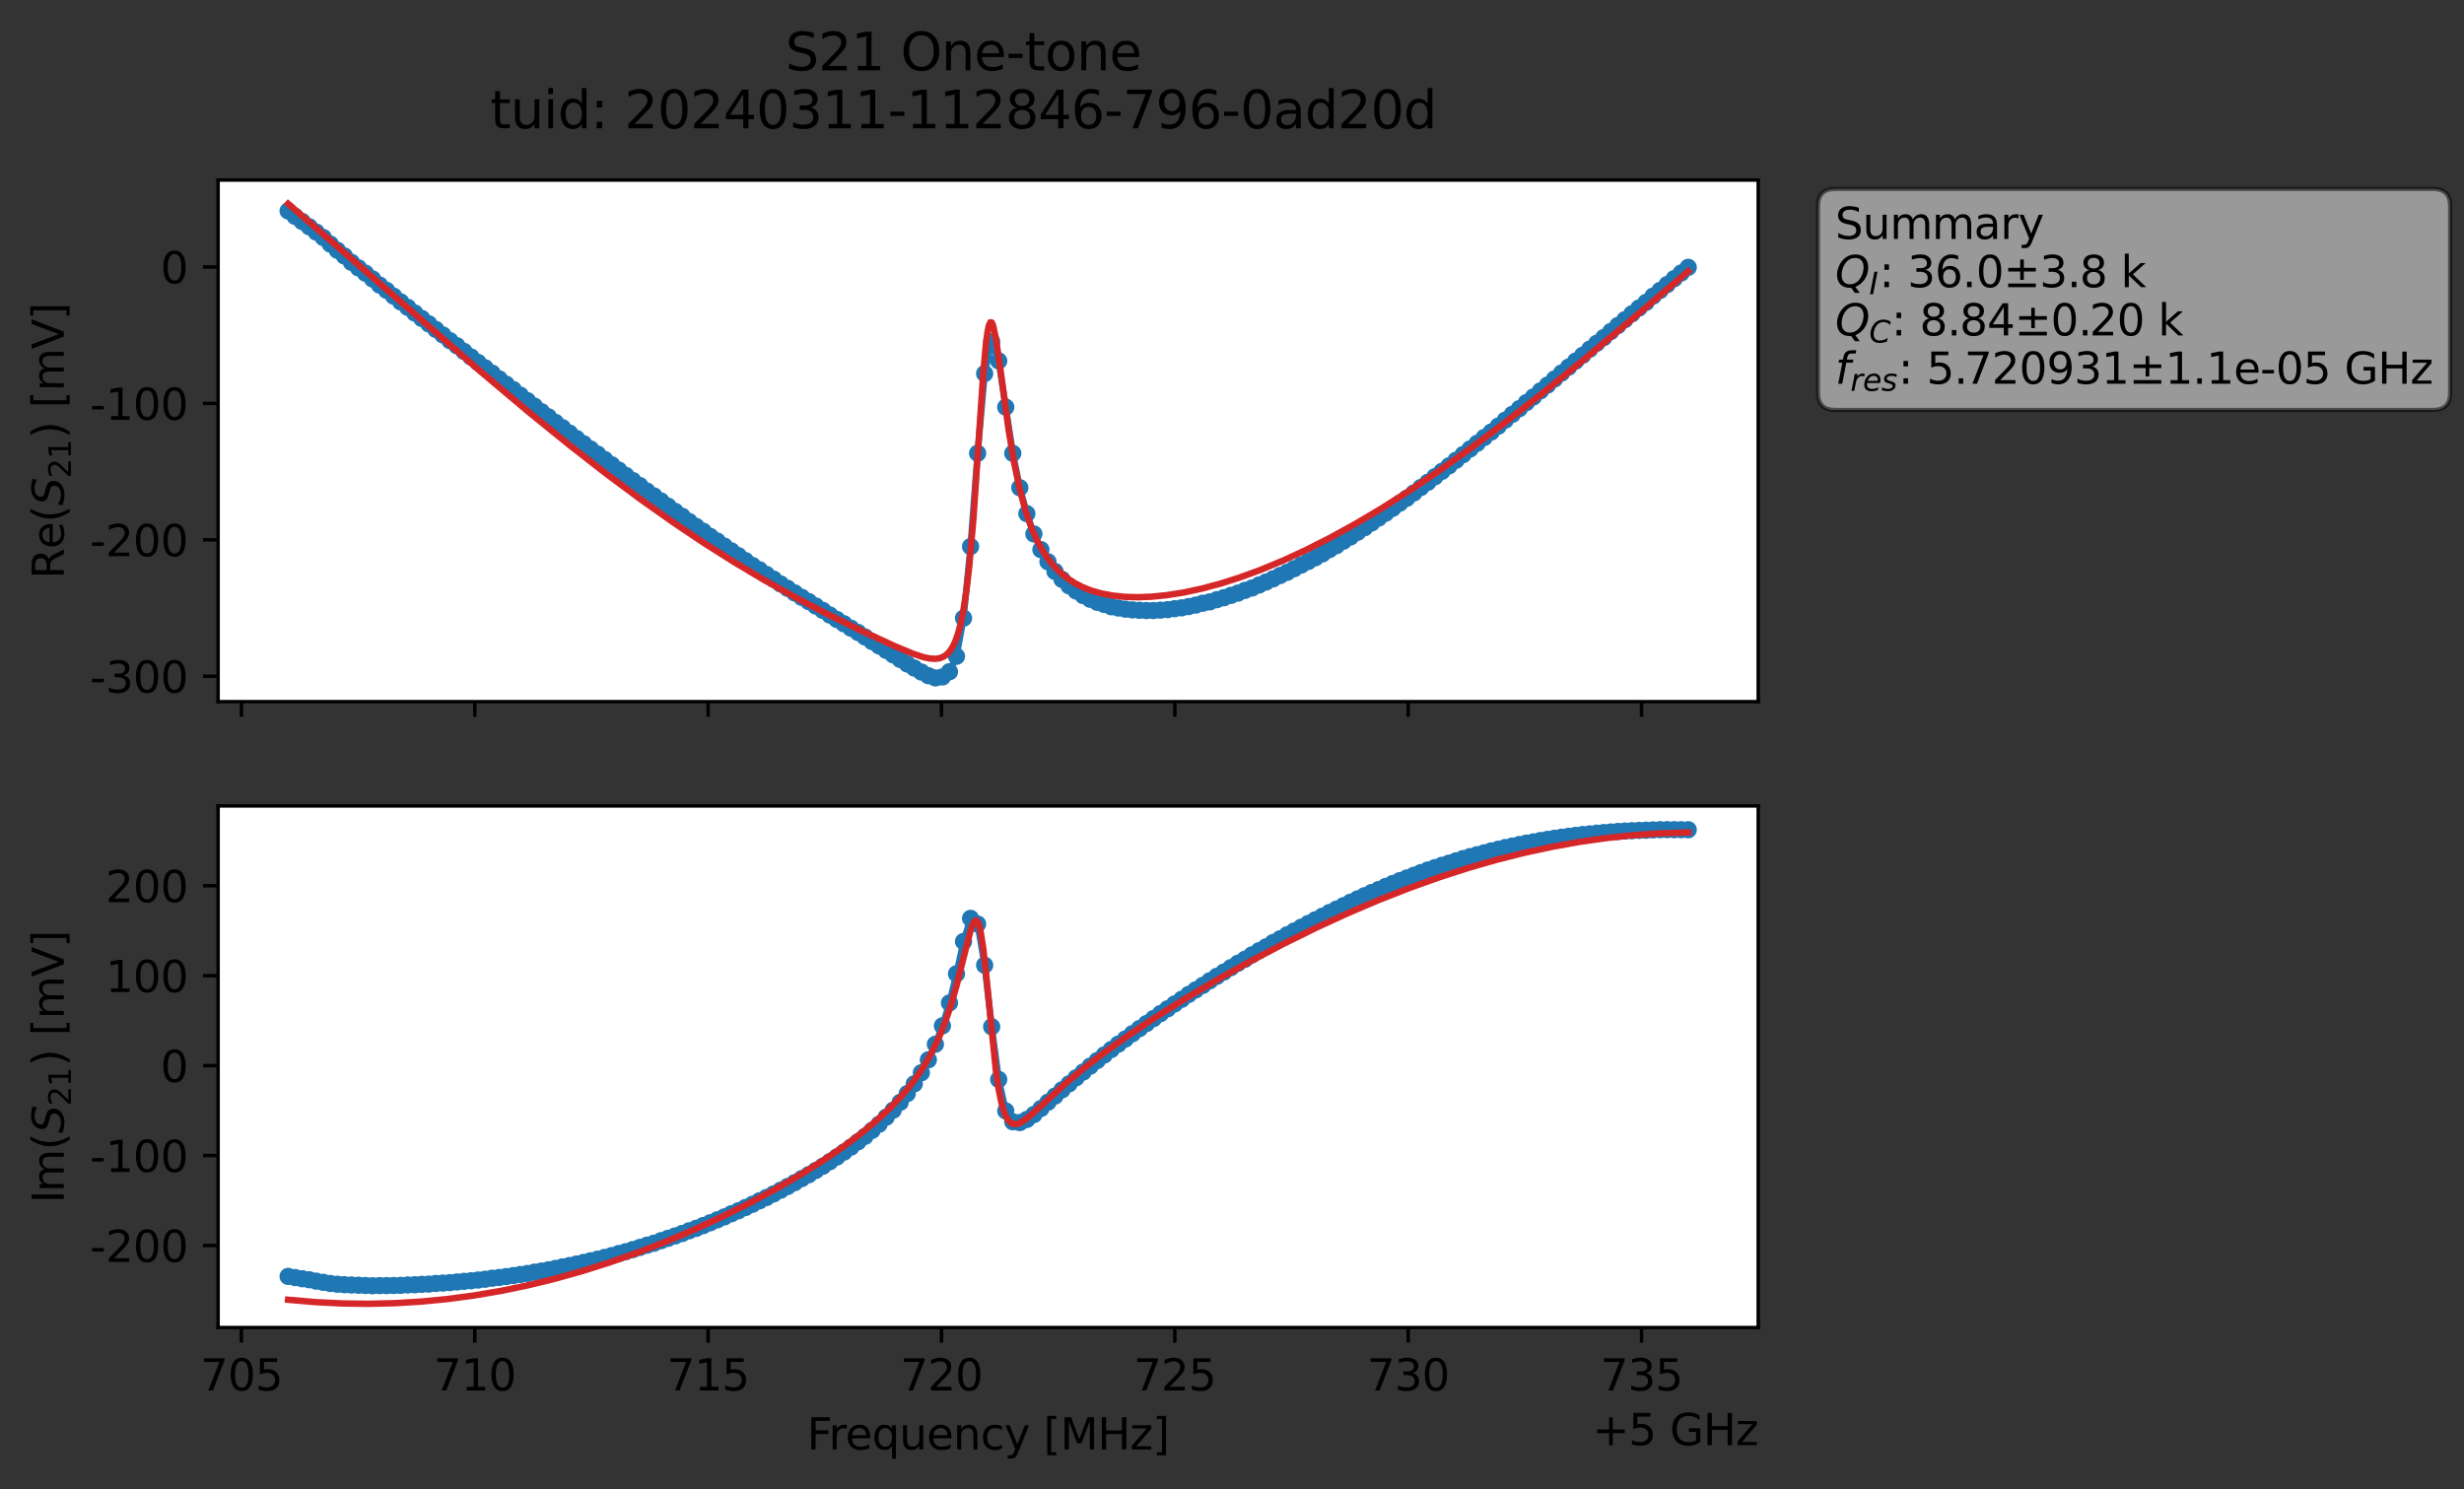 <?xml version="1.0" encoding="utf-8" standalone="no"?>
<!DOCTYPE svg PUBLIC "-//W3C//DTD SVG 1.1//EN"
  "http://www.w3.org/Graphics/SVG/1.1/DTD/svg11.dtd">
<svg xmlns:xlink="http://www.w3.org/1999/xlink" width="571.349pt" height="345.428pt" viewBox="0 0 571.349 345.428" xmlns="http://www.w3.org/2000/svg" version="1.1">
 <rect x="0" y="0" width="571.349" height="345.428" fill="#333333" stroke="none"/>
 <defs>
  <style type="text/css">*{stroke-linejoin: round; stroke-linecap: butt}</style>
 </defs>
 <g id="figure_1">
  <g id="patch_1">
   <path d="M 0 345.428 
L 571.349 345.428 
L 571.349 -0 
L 0 -0 
L 0 345.428 
z
" style="fill: none; opacity: 0"/>
  </g>
  <g id="axes_1">
   <g id="patch_2">
    <path d="M 50.573 162.72 
L 407.693 162.72 
L 407.693 41.76 
L 50.573 41.76 
z
" style="fill: #ffffff"/>
   </g>
   <g id="matplotlib.axis_1">
    <g id="xtick_1">
     <g id="line2d_1">
      <defs>
       <path id="m0df793e8ea" d="M 0 0 
L 0 3.5 
" style="stroke: #000000; stroke-width: 0.8"/>
      </defs>
      <g>
       <use xlink:href="#m0df793e8ea" x="55.984" y="162.72" style="stroke: #000000; stroke-width: 0.8"/>
      </g>
     </g>
    </g>
    <g id="xtick_2">
     <g id="line2d_2">
      <g>
       <use xlink:href="#m0df793e8ea" x="110.093" y="162.72" style="stroke: #000000; stroke-width: 0.8"/>
      </g>
     </g>
    </g>
    <g id="xtick_3">
     <g id="line2d_3">
      <g>
       <use xlink:href="#m0df793e8ea" x="164.203" y="162.72" style="stroke: #000000; stroke-width: 0.8"/>
      </g>
     </g>
    </g>
    <g id="xtick_4">
     <g id="line2d_4">
      <g>
       <use xlink:href="#m0df793e8ea" x="218.312" y="162.72" style="stroke: #000000; stroke-width: 0.8"/>
      </g>
     </g>
    </g>
    <g id="xtick_5">
     <g id="line2d_5">
      <g>
       <use xlink:href="#m0df793e8ea" x="272.421" y="162.72" style="stroke: #000000; stroke-width: 0.8"/>
      </g>
     </g>
    </g>
    <g id="xtick_6">
     <g id="line2d_6">
      <g>
       <use xlink:href="#m0df793e8ea" x="326.53" y="162.72" style="stroke: #000000; stroke-width: 0.8"/>
      </g>
     </g>
    </g>
    <g id="xtick_7">
     <g id="line2d_7">
      <g>
       <use xlink:href="#m0df793e8ea" x="380.639" y="162.72" style="stroke: #000000; stroke-width: 0.8"/>
      </g>
     </g>
    </g>
   </g>
   <g id="matplotlib.axis_2">
    <g id="ytick_1">
     <g id="line2d_8">
      <defs>
       <path id="m4bef623d2a" d="M 0 0 
L -3.5 0 
" style="stroke: #000000; stroke-width: 0.8"/>
      </defs>
      <g>
       <use xlink:href="#m4bef623d2a" x="50.573" y="156.833" style="stroke: #000000; stroke-width: 0.8"/>
      </g>
     </g>
     <g id="text_1">
      <!-- -300 -->
      <g transform="translate(20.878 160.633) scale(0.1 -0.1)">
       <defs>
        <path id="DejaVuSans-2d" d="M 313 2009 
L 1997 2009 
L 1997 1497 
L 313 1497 
L 313 2009 
z
" transform="scale(0.016)"/>
        <path id="DejaVuSans-33" d="M 2597 2516 
Q 3050 2419 3304 2112 
Q 3559 1806 3559 1356 
Q 3559 666 3084 287 
Q 2609 -91 1734 -91 
Q 1441 -91 1130 -33 
Q 819 25 488 141 
L 488 750 
Q 750 597 1062 519 
Q 1375 441 1716 441 
Q 2309 441 2620 675 
Q 2931 909 2931 1356 
Q 2931 1769 2642 2001 
Q 2353 2234 1838 2234 
L 1294 2234 
L 1294 2753 
L 1863 2753 
Q 2328 2753 2575 2939 
Q 2822 3125 2822 3475 
Q 2822 3834 2567 4026 
Q 2313 4219 1838 4219 
Q 1578 4219 1281 4162 
Q 984 4106 628 3988 
L 628 4550 
Q 988 4650 1302 4700 
Q 1616 4750 1894 4750 
Q 2613 4750 3031 4423 
Q 3450 4097 3450 3541 
Q 3450 3153 3228 2886 
Q 3006 2619 2597 2516 
z
" transform="scale(0.016)"/>
        <path id="DejaVuSans-30" d="M 2034 4250 
Q 1547 4250 1301 3770 
Q 1056 3291 1056 2328 
Q 1056 1369 1301 889 
Q 1547 409 2034 409 
Q 2525 409 2770 889 
Q 3016 1369 3016 2328 
Q 3016 3291 2770 3770 
Q 2525 4250 2034 4250 
z
M 2034 4750 
Q 2819 4750 3233 4129 
Q 3647 3509 3647 2328 
Q 3647 1150 3233 529 
Q 2819 -91 2034 -91 
Q 1250 -91 836 529 
Q 422 1150 422 2328 
Q 422 3509 836 4129 
Q 1250 4750 2034 4750 
z
" transform="scale(0.016)"/>
       </defs>
       <use xlink:href="#DejaVuSans-2d"/>
       <use xlink:href="#DejaVuSans-33" x="36.084"/>
       <use xlink:href="#DejaVuSans-30" x="99.707"/>
       <use xlink:href="#DejaVuSans-30" x="163.33"/>
      </g>
     </g>
    </g>
    <g id="ytick_2">
     <g id="line2d_9">
      <g>
       <use xlink:href="#m4bef623d2a" x="50.573" y="125.194" style="stroke: #000000; stroke-width: 0.8"/>
      </g>
     </g>
     <g id="text_2">
      <!-- -200 -->
      <g transform="translate(20.878 128.993) scale(0.1 -0.1)">
       <defs>
        <path id="DejaVuSans-32" d="M 1228 531 
L 3431 531 
L 3431 0 
L 469 0 
L 469 531 
Q 828 903 1448 1529 
Q 2069 2156 2228 2338 
Q 2531 2678 2651 2914 
Q 2772 3150 2772 3378 
Q 2772 3750 2511 3984 
Q 2250 4219 1831 4219 
Q 1534 4219 1204 4116 
Q 875 4013 500 3803 
L 500 4441 
Q 881 4594 1212 4672 
Q 1544 4750 1819 4750 
Q 2544 4750 2975 4387 
Q 3406 4025 3406 3419 
Q 3406 3131 3298 2873 
Q 3191 2616 2906 2266 
Q 2828 2175 2409 1742 
Q 1991 1309 1228 531 
z
" transform="scale(0.016)"/>
       </defs>
       <use xlink:href="#DejaVuSans-2d"/>
       <use xlink:href="#DejaVuSans-32" x="36.084"/>
       <use xlink:href="#DejaVuSans-30" x="99.707"/>
       <use xlink:href="#DejaVuSans-30" x="163.33"/>
      </g>
     </g>
    </g>
    <g id="ytick_3">
     <g id="line2d_10">
      <g>
       <use xlink:href="#m4bef623d2a" x="50.573" y="93.554" style="stroke: #000000; stroke-width: 0.8"/>
      </g>
     </g>
     <g id="text_3">
      <!-- -100 -->
      <g transform="translate(20.878 97.353) scale(0.1 -0.1)">
       <defs>
        <path id="DejaVuSans-31" d="M 794 531 
L 1825 531 
L 1825 4091 
L 703 3866 
L 703 4441 
L 1819 4666 
L 2450 4666 
L 2450 531 
L 3481 531 
L 3481 0 
L 794 0 
L 794 531 
z
" transform="scale(0.016)"/>
       </defs>
       <use xlink:href="#DejaVuSans-2d"/>
       <use xlink:href="#DejaVuSans-31" x="36.084"/>
       <use xlink:href="#DejaVuSans-30" x="99.707"/>
       <use xlink:href="#DejaVuSans-30" x="163.33"/>
      </g>
     </g>
    </g>
    <g id="ytick_4">
     <g id="line2d_11">
      <g>
       <use xlink:href="#m4bef623d2a" x="50.573" y="61.914" style="stroke: #000000; stroke-width: 0.8"/>
      </g>
     </g>
     <g id="text_4">
      <!-- 0 -->
      <g transform="translate(37.211 65.714) scale(0.1 -0.1)">
       <use xlink:href="#DejaVuSans-30"/>
      </g>
     </g>
    </g>
    <g id="text_5">
     <!-- Re$(S_{21})$ [mV] -->
     <g transform="translate(14.798 134.24) rotate(-90) scale(0.1 -0.1)">
      <defs>
       <path id="DejaVuSans-52" d="M 2841 2188 
Q 3044 2119 3236 1894 
Q 3428 1669 3622 1275 
L 4263 0 
L 3584 0 
L 2988 1197 
Q 2756 1666 2539 1819 
Q 2322 1972 1947 1972 
L 1259 1972 
L 1259 0 
L 628 0 
L 628 4666 
L 2053 4666 
Q 2853 4666 3247 4331 
Q 3641 3997 3641 3322 
Q 3641 2881 3436 2590 
Q 3231 2300 2841 2188 
z
M 1259 4147 
L 1259 2491 
L 2053 2491 
Q 2509 2491 2742 2702 
Q 2975 2913 2975 3322 
Q 2975 3731 2742 3939 
Q 2509 4147 2053 4147 
L 1259 4147 
z
" transform="scale(0.016)"/>
       <path id="DejaVuSans-65" d="M 3597 1894 
L 3597 1613 
L 953 1613 
Q 991 1019 1311 708 
Q 1631 397 2203 397 
Q 2534 397 2845 478 
Q 3156 559 3463 722 
L 3463 178 
Q 3153 47 2828 -22 
Q 2503 -91 2169 -91 
Q 1331 -91 842 396 
Q 353 884 353 1716 
Q 353 2575 817 3079 
Q 1281 3584 2069 3584 
Q 2775 3584 3186 3129 
Q 3597 2675 3597 1894 
z
M 3022 2063 
Q 3016 2534 2758 2815 
Q 2500 3097 2075 3097 
Q 1594 3097 1305 2825 
Q 1016 2553 972 2059 
L 3022 2063 
z
" transform="scale(0.016)"/>
       <path id="DejaVuSans-28" d="M 1984 4856 
Q 1566 4138 1362 3434 
Q 1159 2731 1159 2009 
Q 1159 1288 1364 580 
Q 1569 -128 1984 -844 
L 1484 -844 
Q 1016 -109 783 600 
Q 550 1309 550 2009 
Q 550 2706 781 3412 
Q 1013 4119 1484 4856 
L 1984 4856 
z
" transform="scale(0.016)"/>
       <path id="DejaVuSans-Oblique-53" d="M 3859 4513 
L 3738 3897 
Q 3422 4066 3111 4152 
Q 2800 4238 2509 4238 
Q 1944 4238 1609 3991 
Q 1275 3744 1275 3334 
Q 1275 3109 1398 2989 
Q 1522 2869 2034 2731 
L 2413 2638 
Q 3053 2472 3303 2217 
Q 3553 1963 3553 1503 
Q 3553 797 2998 353 
Q 2444 -91 1538 -91 
Q 1166 -91 791 -17 
Q 416 56 38 206 
L 166 856 
Q 513 641 861 531 
Q 1209 422 1556 422 
Q 2147 422 2503 684 
Q 2859 947 2859 1369 
Q 2859 1650 2717 1795 
Q 2575 1941 2106 2059 
L 1728 2156 
Q 1081 2325 845 2545 
Q 609 2766 609 3163 
Q 609 3859 1145 4304 
Q 1681 4750 2541 4750 
Q 2875 4750 3203 4690 
Q 3531 4631 3859 4513 
z
" transform="scale(0.016)"/>
       <path id="DejaVuSans-29" d="M 513 4856 
L 1013 4856 
Q 1481 4119 1714 3412 
Q 1947 2706 1947 2009 
Q 1947 1309 1714 600 
Q 1481 -109 1013 -844 
L 513 -844 
Q 928 -128 1133 580 
Q 1338 1288 1338 2009 
Q 1338 2731 1133 3434 
Q 928 4138 513 4856 
z
" transform="scale(0.016)"/>
       <path id="DejaVuSans-20" transform="scale(0.016)"/>
       <path id="DejaVuSans-5b" d="M 550 4863 
L 1875 4863 
L 1875 4416 
L 1125 4416 
L 1125 -397 
L 1875 -397 
L 1875 -844 
L 550 -844 
L 550 4863 
z
" transform="scale(0.016)"/>
       <path id="DejaVuSans-6d" d="M 3328 2828 
Q 3544 3216 3844 3400 
Q 4144 3584 4550 3584 
Q 5097 3584 5394 3201 
Q 5691 2819 5691 2113 
L 5691 0 
L 5113 0 
L 5113 2094 
Q 5113 2597 4934 2840 
Q 4756 3084 4391 3084 
Q 3944 3084 3684 2787 
Q 3425 2491 3425 1978 
L 3425 0 
L 2847 0 
L 2847 2094 
Q 2847 2600 2669 2842 
Q 2491 3084 2119 3084 
Q 1678 3084 1418 2786 
Q 1159 2488 1159 1978 
L 1159 0 
L 581 0 
L 581 3500 
L 1159 3500 
L 1159 2956 
Q 1356 3278 1631 3431 
Q 1906 3584 2284 3584 
Q 2666 3584 2933 3390 
Q 3200 3197 3328 2828 
z
" transform="scale(0.016)"/>
       <path id="DejaVuSans-56" d="M 1831 0 
L 50 4666 
L 709 4666 
L 2188 738 
L 3669 4666 
L 4325 4666 
L 2547 0 
L 1831 0 
z
" transform="scale(0.016)"/>
       <path id="DejaVuSans-5d" d="M 1947 4863 
L 1947 -844 
L 622 -844 
L 622 -397 
L 1369 -397 
L 1369 4416 
L 622 4416 
L 622 4863 
L 1947 4863 
z
" transform="scale(0.016)"/>
      </defs>
      <use xlink:href="#DejaVuSans-52" transform="translate(0 0.016)"/>
      <use xlink:href="#DejaVuSans-65" transform="translate(69.482 0.016)"/>
      <use xlink:href="#DejaVuSans-28" transform="translate(131.006 0.016)"/>
      <use xlink:href="#DejaVuSans-Oblique-53" transform="translate(170.02 0.016)"/>
      <use xlink:href="#DejaVuSans-32" transform="translate(233.496 -16.391) scale(0.7)"/>
      <use xlink:href="#DejaVuSans-31" transform="translate(278.032 -16.391) scale(0.7)"/>
      <use xlink:href="#DejaVuSans-29" transform="translate(325.303 0.016)"/>
      <use xlink:href="#DejaVuSans-20" transform="translate(364.316 0.016)"/>
      <use xlink:href="#DejaVuSans-5b" transform="translate(396.104 0.016)"/>
      <use xlink:href="#DejaVuSans-6d" transform="translate(435.117 0.016)"/>
      <use xlink:href="#DejaVuSans-56" transform="translate(532.529 0.016)"/>
      <use xlink:href="#DejaVuSans-5d" transform="translate(600.938 0.016)"/>
     </g>
    </g>
   </g>
   <g id="line2d_12">
    <path d="M 66.806 48.918 
L 71.7 52.592 
L 74.963 55.087 
L 78.226 58.048 
L 97.803 73.862 
L 102.698 77.689 
L 105.96 80.192 
L 112.486 85.303 
L 119.012 90.348 
L 125.538 95.471 
L 132.063 100.442 
L 136.958 104.143 
L 141.852 107.8 
L 150.009 113.895 
L 154.903 117.395 
L 161.429 122.091 
L 171.218 128.868 
L 174.481 131.145 
L 177.743 133.237 
L 187.532 139.522 
L 213.635 155.856 
L 215.266 156.703 
L 216.898 157.222 
L 218.529 156.995 
L 220.161 155.783 
L 221.792 152.199 
L 223.423 143.359 
L 225.055 126.758 
L 226.686 105.121 
L 228.318 86.638 
L 229.949 79.252 
L 231.581 83.7 
L 234.843 105.129 
L 236.475 113.119 
L 238.106 119.128 
L 239.738 123.832 
L 241.369 127.468 
L 243.001 130.278 
L 244.632 132.532 
L 246.263 134.37 
L 247.895 135.866 
L 251.158 138.119 
L 252.789 138.98 
L 254.421 139.673 
L 257.683 140.716 
L 260.946 141.276 
L 264.209 141.535 
L 267.472 141.592 
L 270.735 141.386 
L 275.629 140.671 
L 280.523 139.586 
L 288.681 136.922 
L 290.312 136.369 
L 296.838 133.466 
L 300.101 131.895 
L 306.626 128.462 
L 316.415 122.395 
L 324.572 116.706 
L 327.835 114.325 
L 342.518 102.81 
L 358.832 89.308 
L 365.358 83.744 
L 376.778 74.144 
L 389.829 63.316 
L 391.461 61.996 
L 391.461 61.996 
" clip-path="url(#p0a5e422111)" style="fill: none; stroke: #1f77b4; stroke-width: 1.5; stroke-linecap: square"/>
    <defs>
     <path id="m6b9f7ea52c" d="M 0 1.5 
C 0.398 1.5 0.779 1.342 1.061 1.061 
C 1.342 0.779 1.5 0.398 1.5 0 
C 1.5 -0.398 1.342 -0.779 1.061 -1.061 
C 0.779 -1.342 0.398 -1.5 0 -1.5 
C -0.398 -1.5 -0.779 -1.342 -1.061 -1.061 
C -1.342 -0.779 -1.5 -0.398 -1.5 0 
C -1.5 0.398 -1.342 0.779 -1.061 1.061 
C -0.779 1.342 -0.398 1.5 0 1.5 
z
" style="stroke: #1f77b4"/>
    </defs>
    <g clip-path="url(#p0a5e422111)">
     <use xlink:href="#m6b9f7ea52c" x="66.806" y="48.918" style="fill: #1f77b4; stroke: #1f77b4"/>
     <use xlink:href="#m6b9f7ea52c" x="68.438" y="50.189" style="fill: #1f77b4; stroke: #1f77b4"/>
     <use xlink:href="#m6b9f7ea52c" x="70.069" y="51.368" style="fill: #1f77b4; stroke: #1f77b4"/>
     <use xlink:href="#m6b9f7ea52c" x="71.7" y="52.592" style="fill: #1f77b4; stroke: #1f77b4"/>
     <use xlink:href="#m6b9f7ea52c" x="73.332" y="53.834" style="fill: #1f77b4; stroke: #1f77b4"/>
     <use xlink:href="#m6b9f7ea52c" x="74.963" y="55.087" style="fill: #1f77b4; stroke: #1f77b4"/>
     <use xlink:href="#m6b9f7ea52c" x="76.595" y="56.611" style="fill: #1f77b4; stroke: #1f77b4"/>
     <use xlink:href="#m6b9f7ea52c" x="78.226" y="58.048" style="fill: #1f77b4; stroke: #1f77b4"/>
     <use xlink:href="#m6b9f7ea52c" x="79.858" y="59.373" style="fill: #1f77b4; stroke: #1f77b4"/>
     <use xlink:href="#m6b9f7ea52c" x="81.489" y="60.835" style="fill: #1f77b4; stroke: #1f77b4"/>
     <use xlink:href="#m6b9f7ea52c" x="83.12" y="62.123" style="fill: #1f77b4; stroke: #1f77b4"/>
     <use xlink:href="#m6b9f7ea52c" x="84.752" y="63.363" style="fill: #1f77b4; stroke: #1f77b4"/>
     <use xlink:href="#m6b9f7ea52c" x="86.383" y="64.699" style="fill: #1f77b4; stroke: #1f77b4"/>
     <use xlink:href="#m6b9f7ea52c" x="88.015" y="66.105" style="fill: #1f77b4; stroke: #1f77b4"/>
     <use xlink:href="#m6b9f7ea52c" x="89.646" y="67.345" style="fill: #1f77b4; stroke: #1f77b4"/>
     <use xlink:href="#m6b9f7ea52c" x="91.278" y="68.686" style="fill: #1f77b4; stroke: #1f77b4"/>
     <use xlink:href="#m6b9f7ea52c" x="92.909" y="70.011" style="fill: #1f77b4; stroke: #1f77b4"/>
     <use xlink:href="#m6b9f7ea52c" x="94.54" y="71.272" style="fill: #1f77b4; stroke: #1f77b4"/>
     <use xlink:href="#m6b9f7ea52c" x="96.172" y="72.59" style="fill: #1f77b4; stroke: #1f77b4"/>
     <use xlink:href="#m6b9f7ea52c" x="97.803" y="73.862" style="fill: #1f77b4; stroke: #1f77b4"/>
     <use xlink:href="#m6b9f7ea52c" x="99.435" y="75.105" style="fill: #1f77b4; stroke: #1f77b4"/>
     <use xlink:href="#m6b9f7ea52c" x="101.066" y="76.41" style="fill: #1f77b4; stroke: #1f77b4"/>
     <use xlink:href="#m6b9f7ea52c" x="102.698" y="77.689" style="fill: #1f77b4; stroke: #1f77b4"/>
     <use xlink:href="#m6b9f7ea52c" x="104.329" y="79.006" style="fill: #1f77b4; stroke: #1f77b4"/>
     <use xlink:href="#m6b9f7ea52c" x="105.96" y="80.192" style="fill: #1f77b4; stroke: #1f77b4"/>
     <use xlink:href="#m6b9f7ea52c" x="107.592" y="81.498" style="fill: #1f77b4; stroke: #1f77b4"/>
     <use xlink:href="#m6b9f7ea52c" x="109.223" y="82.793" style="fill: #1f77b4; stroke: #1f77b4"/>
     <use xlink:href="#m6b9f7ea52c" x="110.855" y="84.066" style="fill: #1f77b4; stroke: #1f77b4"/>
     <use xlink:href="#m6b9f7ea52c" x="112.486" y="85.303" style="fill: #1f77b4; stroke: #1f77b4"/>
     <use xlink:href="#m6b9f7ea52c" x="114.118" y="86.535" style="fill: #1f77b4; stroke: #1f77b4"/>
     <use xlink:href="#m6b9f7ea52c" x="115.749" y="87.867" style="fill: #1f77b4; stroke: #1f77b4"/>
     <use xlink:href="#m6b9f7ea52c" x="117.38" y="89.117" style="fill: #1f77b4; stroke: #1f77b4"/>
     <use xlink:href="#m6b9f7ea52c" x="119.012" y="90.348" style="fill: #1f77b4; stroke: #1f77b4"/>
     <use xlink:href="#m6b9f7ea52c" x="120.643" y="91.644" style="fill: #1f77b4; stroke: #1f77b4"/>
     <use xlink:href="#m6b9f7ea52c" x="122.275" y="92.908" style="fill: #1f77b4; stroke: #1f77b4"/>
     <use xlink:href="#m6b9f7ea52c" x="123.906" y="94.184" style="fill: #1f77b4; stroke: #1f77b4"/>
     <use xlink:href="#m6b9f7ea52c" x="125.538" y="95.471" style="fill: #1f77b4; stroke: #1f77b4"/>
     <use xlink:href="#m6b9f7ea52c" x="127.169" y="96.68" style="fill: #1f77b4; stroke: #1f77b4"/>
     <use xlink:href="#m6b9f7ea52c" x="128.8" y="97.967" style="fill: #1f77b4; stroke: #1f77b4"/>
     <use xlink:href="#m6b9f7ea52c" x="130.432" y="99.191" style="fill: #1f77b4; stroke: #1f77b4"/>
     <use xlink:href="#m6b9f7ea52c" x="132.063" y="100.442" style="fill: #1f77b4; stroke: #1f77b4"/>
     <use xlink:href="#m6b9f7ea52c" x="133.695" y="101.7" style="fill: #1f77b4; stroke: #1f77b4"/>
     <use xlink:href="#m6b9f7ea52c" x="135.326" y="102.912" style="fill: #1f77b4; stroke: #1f77b4"/>
     <use xlink:href="#m6b9f7ea52c" x="136.958" y="104.143" style="fill: #1f77b4; stroke: #1f77b4"/>
     <use xlink:href="#m6b9f7ea52c" x="138.589" y="105.325" style="fill: #1f77b4; stroke: #1f77b4"/>
     <use xlink:href="#m6b9f7ea52c" x="140.221" y="106.574" style="fill: #1f77b4; stroke: #1f77b4"/>
     <use xlink:href="#m6b9f7ea52c" x="141.852" y="107.8" style="fill: #1f77b4; stroke: #1f77b4"/>
     <use xlink:href="#m6b9f7ea52c" x="143.483" y="109.027" style="fill: #1f77b4; stroke: #1f77b4"/>
     <use xlink:href="#m6b9f7ea52c" x="145.115" y="110.253" style="fill: #1f77b4; stroke: #1f77b4"/>
     <use xlink:href="#m6b9f7ea52c" x="146.746" y="111.457" style="fill: #1f77b4; stroke: #1f77b4"/>
     <use xlink:href="#m6b9f7ea52c" x="148.378" y="112.62" style="fill: #1f77b4; stroke: #1f77b4"/>
     <use xlink:href="#m6b9f7ea52c" x="150.009" y="113.895" style="fill: #1f77b4; stroke: #1f77b4"/>
     <use xlink:href="#m6b9f7ea52c" x="151.641" y="115.018" style="fill: #1f77b4; stroke: #1f77b4"/>
     <use xlink:href="#m6b9f7ea52c" x="153.272" y="116.191" style="fill: #1f77b4; stroke: #1f77b4"/>
     <use xlink:href="#m6b9f7ea52c" x="154.903" y="117.395" style="fill: #1f77b4; stroke: #1f77b4"/>
     <use xlink:href="#m6b9f7ea52c" x="156.535" y="118.592" style="fill: #1f77b4; stroke: #1f77b4"/>
     <use xlink:href="#m6b9f7ea52c" x="158.166" y="119.727" style="fill: #1f77b4; stroke: #1f77b4"/>
     <use xlink:href="#m6b9f7ea52c" x="159.798" y="120.959" style="fill: #1f77b4; stroke: #1f77b4"/>
     <use xlink:href="#m6b9f7ea52c" x="161.429" y="122.091" style="fill: #1f77b4; stroke: #1f77b4"/>
     <use xlink:href="#m6b9f7ea52c" x="163.061" y="123.2" style="fill: #1f77b4; stroke: #1f77b4"/>
     <use xlink:href="#m6b9f7ea52c" x="164.692" y="124.397" style="fill: #1f77b4; stroke: #1f77b4"/>
     <use xlink:href="#m6b9f7ea52c" x="166.323" y="125.493" style="fill: #1f77b4; stroke: #1f77b4"/>
     <use xlink:href="#m6b9f7ea52c" x="167.955" y="126.654" style="fill: #1f77b4; stroke: #1f77b4"/>
     <use xlink:href="#m6b9f7ea52c" x="169.586" y="127.765" style="fill: #1f77b4; stroke: #1f77b4"/>
     <use xlink:href="#m6b9f7ea52c" x="171.218" y="128.868" style="fill: #1f77b4; stroke: #1f77b4"/>
     <use xlink:href="#m6b9f7ea52c" x="172.849" y="130.02" style="fill: #1f77b4; stroke: #1f77b4"/>
     <use xlink:href="#m6b9f7ea52c" x="174.481" y="131.145" style="fill: #1f77b4; stroke: #1f77b4"/>
     <use xlink:href="#m6b9f7ea52c" x="176.112" y="132.132" style="fill: #1f77b4; stroke: #1f77b4"/>
     <use xlink:href="#m6b9f7ea52c" x="177.743" y="133.237" style="fill: #1f77b4; stroke: #1f77b4"/>
     <use xlink:href="#m6b9f7ea52c" x="179.375" y="134.307" style="fill: #1f77b4; stroke: #1f77b4"/>
     <use xlink:href="#m6b9f7ea52c" x="181.006" y="135.436" style="fill: #1f77b4; stroke: #1f77b4"/>
     <use xlink:href="#m6b9f7ea52c" x="182.638" y="136.451" style="fill: #1f77b4; stroke: #1f77b4"/>
     <use xlink:href="#m6b9f7ea52c" x="184.269" y="137.502" style="fill: #1f77b4; stroke: #1f77b4"/>
     <use xlink:href="#m6b9f7ea52c" x="185.901" y="138.535" style="fill: #1f77b4; stroke: #1f77b4"/>
     <use xlink:href="#m6b9f7ea52c" x="187.532" y="139.522" style="fill: #1f77b4; stroke: #1f77b4"/>
     <use xlink:href="#m6b9f7ea52c" x="189.163" y="140.55" style="fill: #1f77b4; stroke: #1f77b4"/>
     <use xlink:href="#m6b9f7ea52c" x="190.795" y="141.566" style="fill: #1f77b4; stroke: #1f77b4"/>
     <use xlink:href="#m6b9f7ea52c" x="192.426" y="142.639" style="fill: #1f77b4; stroke: #1f77b4"/>
     <use xlink:href="#m6b9f7ea52c" x="194.058" y="143.67" style="fill: #1f77b4; stroke: #1f77b4"/>
     <use xlink:href="#m6b9f7ea52c" x="195.689" y="144.661" style="fill: #1f77b4; stroke: #1f77b4"/>
     <use xlink:href="#m6b9f7ea52c" x="197.321" y="145.69" style="fill: #1f77b4; stroke: #1f77b4"/>
     <use xlink:href="#m6b9f7ea52c" x="198.952" y="146.68" style="fill: #1f77b4; stroke: #1f77b4"/>
     <use xlink:href="#m6b9f7ea52c" x="200.583" y="147.724" style="fill: #1f77b4; stroke: #1f77b4"/>
     <use xlink:href="#m6b9f7ea52c" x="202.215" y="148.788" style="fill: #1f77b4; stroke: #1f77b4"/>
     <use xlink:href="#m6b9f7ea52c" x="203.846" y="149.813" style="fill: #1f77b4; stroke: #1f77b4"/>
     <use xlink:href="#m6b9f7ea52c" x="205.478" y="150.834" style="fill: #1f77b4; stroke: #1f77b4"/>
     <use xlink:href="#m6b9f7ea52c" x="207.109" y="151.875" style="fill: #1f77b4; stroke: #1f77b4"/>
     <use xlink:href="#m6b9f7ea52c" x="208.741" y="152.932" style="fill: #1f77b4; stroke: #1f77b4"/>
     <use xlink:href="#m6b9f7ea52c" x="210.372" y="153.983" style="fill: #1f77b4; stroke: #1f77b4"/>
     <use xlink:href="#m6b9f7ea52c" x="212.003" y="154.935" style="fill: #1f77b4; stroke: #1f77b4"/>
     <use xlink:href="#m6b9f7ea52c" x="213.635" y="155.856" style="fill: #1f77b4; stroke: #1f77b4"/>
     <use xlink:href="#m6b9f7ea52c" x="215.266" y="156.703" style="fill: #1f77b4; stroke: #1f77b4"/>
     <use xlink:href="#m6b9f7ea52c" x="216.898" y="157.222" style="fill: #1f77b4; stroke: #1f77b4"/>
     <use xlink:href="#m6b9f7ea52c" x="218.529" y="156.995" style="fill: #1f77b4; stroke: #1f77b4"/>
     <use xlink:href="#m6b9f7ea52c" x="220.161" y="155.783" style="fill: #1f77b4; stroke: #1f77b4"/>
     <use xlink:href="#m6b9f7ea52c" x="221.792" y="152.199" style="fill: #1f77b4; stroke: #1f77b4"/>
     <use xlink:href="#m6b9f7ea52c" x="223.423" y="143.359" style="fill: #1f77b4; stroke: #1f77b4"/>
     <use xlink:href="#m6b9f7ea52c" x="225.055" y="126.758" style="fill: #1f77b4; stroke: #1f77b4"/>
     <use xlink:href="#m6b9f7ea52c" x="226.686" y="105.121" style="fill: #1f77b4; stroke: #1f77b4"/>
     <use xlink:href="#m6b9f7ea52c" x="228.318" y="86.638" style="fill: #1f77b4; stroke: #1f77b4"/>
     <use xlink:href="#m6b9f7ea52c" x="229.949" y="79.252" style="fill: #1f77b4; stroke: #1f77b4"/>
     <use xlink:href="#m6b9f7ea52c" x="231.581" y="83.7" style="fill: #1f77b4; stroke: #1f77b4"/>
     <use xlink:href="#m6b9f7ea52c" x="233.212" y="94.421" style="fill: #1f77b4; stroke: #1f77b4"/>
     <use xlink:href="#m6b9f7ea52c" x="234.843" y="105.129" style="fill: #1f77b4; stroke: #1f77b4"/>
     <use xlink:href="#m6b9f7ea52c" x="236.475" y="113.119" style="fill: #1f77b4; stroke: #1f77b4"/>
     <use xlink:href="#m6b9f7ea52c" x="238.106" y="119.128" style="fill: #1f77b4; stroke: #1f77b4"/>
     <use xlink:href="#m6b9f7ea52c" x="239.738" y="123.832" style="fill: #1f77b4; stroke: #1f77b4"/>
     <use xlink:href="#m6b9f7ea52c" x="241.369" y="127.468" style="fill: #1f77b4; stroke: #1f77b4"/>
     <use xlink:href="#m6b9f7ea52c" x="243.001" y="130.278" style="fill: #1f77b4; stroke: #1f77b4"/>
     <use xlink:href="#m6b9f7ea52c" x="244.632" y="132.532" style="fill: #1f77b4; stroke: #1f77b4"/>
     <use xlink:href="#m6b9f7ea52c" x="246.263" y="134.37" style="fill: #1f77b4; stroke: #1f77b4"/>
     <use xlink:href="#m6b9f7ea52c" x="247.895" y="135.866" style="fill: #1f77b4; stroke: #1f77b4"/>
     <use xlink:href="#m6b9f7ea52c" x="249.526" y="137.059" style="fill: #1f77b4; stroke: #1f77b4"/>
     <use xlink:href="#m6b9f7ea52c" x="251.158" y="138.119" style="fill: #1f77b4; stroke: #1f77b4"/>
     <use xlink:href="#m6b9f7ea52c" x="252.789" y="138.98" style="fill: #1f77b4; stroke: #1f77b4"/>
     <use xlink:href="#m6b9f7ea52c" x="254.421" y="139.673" style="fill: #1f77b4; stroke: #1f77b4"/>
     <use xlink:href="#m6b9f7ea52c" x="256.052" y="140.18" style="fill: #1f77b4; stroke: #1f77b4"/>
     <use xlink:href="#m6b9f7ea52c" x="257.683" y="140.716" style="fill: #1f77b4; stroke: #1f77b4"/>
     <use xlink:href="#m6b9f7ea52c" x="259.315" y="141.009" style="fill: #1f77b4; stroke: #1f77b4"/>
     <use xlink:href="#m6b9f7ea52c" x="260.946" y="141.276" style="fill: #1f77b4; stroke: #1f77b4"/>
     <use xlink:href="#m6b9f7ea52c" x="262.578" y="141.438" style="fill: #1f77b4; stroke: #1f77b4"/>
     <use xlink:href="#m6b9f7ea52c" x="264.209" y="141.535" style="fill: #1f77b4; stroke: #1f77b4"/>
     <use xlink:href="#m6b9f7ea52c" x="265.841" y="141.598" style="fill: #1f77b4; stroke: #1f77b4"/>
     <use xlink:href="#m6b9f7ea52c" x="267.472" y="141.592" style="fill: #1f77b4; stroke: #1f77b4"/>
     <use xlink:href="#m6b9f7ea52c" x="269.103" y="141.505" style="fill: #1f77b4; stroke: #1f77b4"/>
     <use xlink:href="#m6b9f7ea52c" x="270.735" y="141.386" style="fill: #1f77b4; stroke: #1f77b4"/>
     <use xlink:href="#m6b9f7ea52c" x="272.366" y="141.169" style="fill: #1f77b4; stroke: #1f77b4"/>
     <use xlink:href="#m6b9f7ea52c" x="273.998" y="140.968" style="fill: #1f77b4; stroke: #1f77b4"/>
     <use xlink:href="#m6b9f7ea52c" x="275.629" y="140.671" style="fill: #1f77b4; stroke: #1f77b4"/>
     <use xlink:href="#m6b9f7ea52c" x="277.261" y="140.332" style="fill: #1f77b4; stroke: #1f77b4"/>
     <use xlink:href="#m6b9f7ea52c" x="278.892" y="139.904" style="fill: #1f77b4; stroke: #1f77b4"/>
     <use xlink:href="#m6b9f7ea52c" x="280.523" y="139.586" style="fill: #1f77b4; stroke: #1f77b4"/>
     <use xlink:href="#m6b9f7ea52c" x="282.155" y="139.074" style="fill: #1f77b4; stroke: #1f77b4"/>
     <use xlink:href="#m6b9f7ea52c" x="283.786" y="138.621" style="fill: #1f77b4; stroke: #1f77b4"/>
     <use xlink:href="#m6b9f7ea52c" x="285.418" y="138.075" style="fill: #1f77b4; stroke: #1f77b4"/>
     <use xlink:href="#m6b9f7ea52c" x="287.049" y="137.551" style="fill: #1f77b4; stroke: #1f77b4"/>
     <use xlink:href="#m6b9f7ea52c" x="288.681" y="136.922" style="fill: #1f77b4; stroke: #1f77b4"/>
     <use xlink:href="#m6b9f7ea52c" x="290.312" y="136.369" style="fill: #1f77b4; stroke: #1f77b4"/>
     <use xlink:href="#m6b9f7ea52c" x="291.943" y="135.669" style="fill: #1f77b4; stroke: #1f77b4"/>
     <use xlink:href="#m6b9f7ea52c" x="293.575" y="134.979" style="fill: #1f77b4; stroke: #1f77b4"/>
     <use xlink:href="#m6b9f7ea52c" x="295.206" y="134.247" style="fill: #1f77b4; stroke: #1f77b4"/>
     <use xlink:href="#m6b9f7ea52c" x="296.838" y="133.466" style="fill: #1f77b4; stroke: #1f77b4"/>
     <use xlink:href="#m6b9f7ea52c" x="298.469" y="132.729" style="fill: #1f77b4; stroke: #1f77b4"/>
     <use xlink:href="#m6b9f7ea52c" x="300.101" y="131.895" style="fill: #1f77b4; stroke: #1f77b4"/>
     <use xlink:href="#m6b9f7ea52c" x="301.732" y="131.048" style="fill: #1f77b4; stroke: #1f77b4"/>
     <use xlink:href="#m6b9f7ea52c" x="303.363" y="130.224" style="fill: #1f77b4; stroke: #1f77b4"/>
     <use xlink:href="#m6b9f7ea52c" x="304.995" y="129.36" style="fill: #1f77b4; stroke: #1f77b4"/>
     <use xlink:href="#m6b9f7ea52c" x="306.626" y="128.462" style="fill: #1f77b4; stroke: #1f77b4"/>
     <use xlink:href="#m6b9f7ea52c" x="308.258" y="127.468" style="fill: #1f77b4; stroke: #1f77b4"/>
     <use xlink:href="#m6b9f7ea52c" x="309.889" y="126.548" style="fill: #1f77b4; stroke: #1f77b4"/>
     <use xlink:href="#m6b9f7ea52c" x="311.521" y="125.506" style="fill: #1f77b4; stroke: #1f77b4"/>
     <use xlink:href="#m6b9f7ea52c" x="313.152" y="124.523" style="fill: #1f77b4; stroke: #1f77b4"/>
     <use xlink:href="#m6b9f7ea52c" x="314.784" y="123.447" style="fill: #1f77b4; stroke: #1f77b4"/>
     <use xlink:href="#m6b9f7ea52c" x="316.415" y="122.395" style="fill: #1f77b4; stroke: #1f77b4"/>
     <use xlink:href="#m6b9f7ea52c" x="318.046" y="121.283" style="fill: #1f77b4; stroke: #1f77b4"/>
     <use xlink:href="#m6b9f7ea52c" x="319.678" y="120.148" style="fill: #1f77b4; stroke: #1f77b4"/>
     <use xlink:href="#m6b9f7ea52c" x="321.309" y="119.027" style="fill: #1f77b4; stroke: #1f77b4"/>
     <use xlink:href="#m6b9f7ea52c" x="322.941" y="117.888" style="fill: #1f77b4; stroke: #1f77b4"/>
     <use xlink:href="#m6b9f7ea52c" x="324.572" y="116.706" style="fill: #1f77b4; stroke: #1f77b4"/>
     <use xlink:href="#m6b9f7ea52c" x="326.204" y="115.553" style="fill: #1f77b4; stroke: #1f77b4"/>
     <use xlink:href="#m6b9f7ea52c" x="327.835" y="114.325" style="fill: #1f77b4; stroke: #1f77b4"/>
     <use xlink:href="#m6b9f7ea52c" x="329.466" y="113.056" style="fill: #1f77b4; stroke: #1f77b4"/>
     <use xlink:href="#m6b9f7ea52c" x="331.098" y="111.845" style="fill: #1f77b4; stroke: #1f77b4"/>
     <use xlink:href="#m6b9f7ea52c" x="332.729" y="110.561" style="fill: #1f77b4; stroke: #1f77b4"/>
     <use xlink:href="#m6b9f7ea52c" x="334.361" y="109.312" style="fill: #1f77b4; stroke: #1f77b4"/>
     <use xlink:href="#m6b9f7ea52c" x="335.992" y="108.042" style="fill: #1f77b4; stroke: #1f77b4"/>
     <use xlink:href="#m6b9f7ea52c" x="337.624" y="106.739" style="fill: #1f77b4; stroke: #1f77b4"/>
     <use xlink:href="#m6b9f7ea52c" x="339.255" y="105.437" style="fill: #1f77b4; stroke: #1f77b4"/>
     <use xlink:href="#m6b9f7ea52c" x="340.886" y="104.115" style="fill: #1f77b4; stroke: #1f77b4"/>
     <use xlink:href="#m6b9f7ea52c" x="342.518" y="102.81" style="fill: #1f77b4; stroke: #1f77b4"/>
     <use xlink:href="#m6b9f7ea52c" x="344.149" y="101.473" style="fill: #1f77b4; stroke: #1f77b4"/>
     <use xlink:href="#m6b9f7ea52c" x="345.781" y="100.202" style="fill: #1f77b4; stroke: #1f77b4"/>
     <use xlink:href="#m6b9f7ea52c" x="347.412" y="98.839" style="fill: #1f77b4; stroke: #1f77b4"/>
     <use xlink:href="#m6b9f7ea52c" x="349.044" y="97.436" style="fill: #1f77b4; stroke: #1f77b4"/>
     <use xlink:href="#m6b9f7ea52c" x="350.675" y="96.093" style="fill: #1f77b4; stroke: #1f77b4"/>
     <use xlink:href="#m6b9f7ea52c" x="352.306" y="94.767" style="fill: #1f77b4; stroke: #1f77b4"/>
     <use xlink:href="#m6b9f7ea52c" x="353.938" y="93.368" style="fill: #1f77b4; stroke: #1f77b4"/>
     <use xlink:href="#m6b9f7ea52c" x="355.569" y="92.054" style="fill: #1f77b4; stroke: #1f77b4"/>
     <use xlink:href="#m6b9f7ea52c" x="357.201" y="90.651" style="fill: #1f77b4; stroke: #1f77b4"/>
     <use xlink:href="#m6b9f7ea52c" x="358.832" y="89.308" style="fill: #1f77b4; stroke: #1f77b4"/>
     <use xlink:href="#m6b9f7ea52c" x="360.464" y="87.891" style="fill: #1f77b4; stroke: #1f77b4"/>
     <use xlink:href="#m6b9f7ea52c" x="362.095" y="86.511" style="fill: #1f77b4; stroke: #1f77b4"/>
     <use xlink:href="#m6b9f7ea52c" x="363.726" y="85.143" style="fill: #1f77b4; stroke: #1f77b4"/>
     <use xlink:href="#m6b9f7ea52c" x="365.358" y="83.744" style="fill: #1f77b4; stroke: #1f77b4"/>
     <use xlink:href="#m6b9f7ea52c" x="366.989" y="82.393" style="fill: #1f77b4; stroke: #1f77b4"/>
     <use xlink:href="#m6b9f7ea52c" x="368.621" y="80.978" style="fill: #1f77b4; stroke: #1f77b4"/>
     <use xlink:href="#m6b9f7ea52c" x="370.252" y="79.606" style="fill: #1f77b4; stroke: #1f77b4"/>
     <use xlink:href="#m6b9f7ea52c" x="371.884" y="78.288" style="fill: #1f77b4; stroke: #1f77b4"/>
     <use xlink:href="#m6b9f7ea52c" x="373.515" y="76.874" style="fill: #1f77b4; stroke: #1f77b4"/>
     <use xlink:href="#m6b9f7ea52c" x="375.146" y="75.503" style="fill: #1f77b4; stroke: #1f77b4"/>
     <use xlink:href="#m6b9f7ea52c" x="376.778" y="74.144" style="fill: #1f77b4; stroke: #1f77b4"/>
     <use xlink:href="#m6b9f7ea52c" x="378.409" y="72.777" style="fill: #1f77b4; stroke: #1f77b4"/>
     <use xlink:href="#m6b9f7ea52c" x="380.041" y="71.438" style="fill: #1f77b4; stroke: #1f77b4"/>
     <use xlink:href="#m6b9f7ea52c" x="381.672" y="70.137" style="fill: #1f77b4; stroke: #1f77b4"/>
     <use xlink:href="#m6b9f7ea52c" x="383.304" y="68.678" style="fill: #1f77b4; stroke: #1f77b4"/>
     <use xlink:href="#m6b9f7ea52c" x="384.935" y="67.36" style="fill: #1f77b4; stroke: #1f77b4"/>
     <use xlink:href="#m6b9f7ea52c" x="386.566" y="66.004" style="fill: #1f77b4; stroke: #1f77b4"/>
     <use xlink:href="#m6b9f7ea52c" x="388.198" y="64.637" style="fill: #1f77b4; stroke: #1f77b4"/>
     <use xlink:href="#m6b9f7ea52c" x="389.829" y="63.316" style="fill: #1f77b4; stroke: #1f77b4"/>
     <use xlink:href="#m6b9f7ea52c" x="391.461" y="61.996" style="fill: #1f77b4; stroke: #1f77b4"/>
    </g>
   </g>
   <g id="line2d_13">
    <path d="M 66.806 47.258 
L 81.105 59.693 
L 111.653 86.345 
L 122.703 95.639 
L 132.127 103.285 
L 140.577 109.865 
L 148.376 115.672 
L 155.851 120.97 
L 163 125.774 
L 170.15 130.307 
L 176.974 134.378 
L 184.124 138.377 
L 191.273 142.125 
L 199.398 146.122 
L 207.522 149.873 
L 211.747 151.621 
L 214.022 152.373 
L 215.647 152.718 
L 216.947 152.785 
L 217.922 152.638 
L 218.897 152.236 
L 219.547 151.768 
L 220.197 151.084 
L 220.846 150.117 
L 221.496 148.779 
L 222.146 146.955 
L 222.796 144.498 
L 223.446 141.22 
L 224.096 136.904 
L 224.746 131.319 
L 225.721 120.194 
L 227.021 100.969 
L 227.996 86.621 
L 228.646 79.501 
L 228.971 77.084 
L 229.296 75.507 
L 229.621 74.758 
L 229.946 74.781 
L 230.271 75.482 
L 230.921 78.458 
L 231.896 85.171 
L 233.846 99.482 
L 235.146 107.263 
L 236.445 113.424 
L 237.745 118.251 
L 239.045 122.055 
L 240.345 125.083 
L 241.645 127.522 
L 242.945 129.508 
L 244.245 131.143 
L 245.87 132.799 
L 247.495 134.122 
L 249.12 135.183 
L 251.07 136.186 
L 253.019 136.953 
L 255.294 137.61 
L 257.894 138.112 
L 260.819 138.419 
L 263.744 138.506 
L 266.994 138.385 
L 270.568 138.029 
L 274.468 137.41 
L 278.693 136.502 
L 282.918 135.371 
L 287.467 133.928 
L 292.342 132.145 
L 297.542 129.992 
L 302.741 127.598 
L 308.266 124.809 
L 314.116 121.599 
L 320.29 117.945 
L 326.79 113.826 
L 333.614 109.227 
L 340.764 104.137 
L 348.563 98.305 
L 357.013 91.706 
L 366.762 83.798 
L 378.462 74.008 
L 391.461 62.918 
L 391.461 62.918 
" clip-path="url(#p0a5e422111)" style="fill: none; stroke: #d62728; stroke-width: 1.5; stroke-linecap: square"/>
   </g>
   <g id="patch_3">
    <path d="M 50.573 162.72 
L 50.573 41.76 
" style="fill: none; stroke: #000000; stroke-width: 0.8; stroke-linejoin: miter; stroke-linecap: square"/>
   </g>
   <g id="patch_4">
    <path d="M 407.693 162.72 
L 407.693 41.76 
" style="fill: none; stroke: #000000; stroke-width: 0.8; stroke-linejoin: miter; stroke-linecap: square"/>
   </g>
   <g id="patch_5">
    <path d="M 50.573 162.72 
L 407.693 162.72 
" style="fill: none; stroke: #000000; stroke-width: 0.8; stroke-linejoin: miter; stroke-linecap: square"/>
   </g>
   <g id="patch_6">
    <path d="M 50.573 41.76 
L 407.693 41.76 
" style="fill: none; stroke: #000000; stroke-width: 0.8; stroke-linejoin: miter; stroke-linecap: square"/>
   </g>
   <g id="text_6">
    <g id="patch_7">
     <path d="M 425.549 95.08 
L 564.149 95.08 
Q 568.149 95.08 568.149 91.08 
L 568.149 47.808 
Q 568.149 43.808 564.149 43.808 
L 425.549 43.808 
Q 421.549 43.808 421.549 47.808 
L 421.549 91.08 
Q 421.549 95.08 425.549 95.08 
z
" style="fill: #ffffff; opacity: 0.5; stroke: #000000; stroke-linejoin: miter"/>
    </g>
    <!-- Summary -->
    <g transform="translate(425.549 55.406) scale(0.1 -0.1)">
     <defs>
      <path id="DejaVuSans-53" d="M 3425 4513 
L 3425 3897 
Q 3066 4069 2747 4153 
Q 2428 4238 2131 4238 
Q 1616 4238 1336 4038 
Q 1056 3838 1056 3469 
Q 1056 3159 1242 3001 
Q 1428 2844 1947 2747 
L 2328 2669 
Q 3034 2534 3370 2195 
Q 3706 1856 3706 1288 
Q 3706 609 3251 259 
Q 2797 -91 1919 -91 
Q 1588 -91 1214 -16 
Q 841 59 441 206 
L 441 856 
Q 825 641 1194 531 
Q 1563 422 1919 422 
Q 2459 422 2753 634 
Q 3047 847 3047 1241 
Q 3047 1584 2836 1778 
Q 2625 1972 2144 2069 
L 1759 2144 
Q 1053 2284 737 2584 
Q 422 2884 422 3419 
Q 422 4038 858 4394 
Q 1294 4750 2059 4750 
Q 2388 4750 2728 4690 
Q 3069 4631 3425 4513 
z
" transform="scale(0.016)"/>
      <path id="DejaVuSans-75" d="M 544 1381 
L 544 3500 
L 1119 3500 
L 1119 1403 
Q 1119 906 1312 657 
Q 1506 409 1894 409 
Q 2359 409 2629 706 
Q 2900 1003 2900 1516 
L 2900 3500 
L 3475 3500 
L 3475 0 
L 2900 0 
L 2900 538 
Q 2691 219 2414 64 
Q 2138 -91 1772 -91 
Q 1169 -91 856 284 
Q 544 659 544 1381 
z
M 1991 3584 
L 1991 3584 
z
" transform="scale(0.016)"/>
      <path id="DejaVuSans-61" d="M 2194 1759 
Q 1497 1759 1228 1600 
Q 959 1441 959 1056 
Q 959 750 1161 570 
Q 1363 391 1709 391 
Q 2188 391 2477 730 
Q 2766 1069 2766 1631 
L 2766 1759 
L 2194 1759 
z
M 3341 1997 
L 3341 0 
L 2766 0 
L 2766 531 
Q 2569 213 2275 61 
Q 1981 -91 1556 -91 
Q 1019 -91 701 211 
Q 384 513 384 1019 
Q 384 1609 779 1909 
Q 1175 2209 1959 2209 
L 2766 2209 
L 2766 2266 
Q 2766 2663 2505 2880 
Q 2244 3097 1772 3097 
Q 1472 3097 1187 3025 
Q 903 2953 641 2809 
L 641 3341 
Q 956 3463 1253 3523 
Q 1550 3584 1831 3584 
Q 2591 3584 2966 3190 
Q 3341 2797 3341 1997 
z
" transform="scale(0.016)"/>
      <path id="DejaVuSans-72" d="M 2631 2963 
Q 2534 3019 2420 3045 
Q 2306 3072 2169 3072 
Q 1681 3072 1420 2755 
Q 1159 2438 1159 1844 
L 1159 0 
L 581 0 
L 581 3500 
L 1159 3500 
L 1159 2956 
Q 1341 3275 1631 3429 
Q 1922 3584 2338 3584 
Q 2397 3584 2469 3576 
Q 2541 3569 2628 3553 
L 2631 2963 
z
" transform="scale(0.016)"/>
      <path id="DejaVuSans-79" d="M 2059 -325 
Q 1816 -950 1584 -1140 
Q 1353 -1331 966 -1331 
L 506 -1331 
L 506 -850 
L 844 -850 
Q 1081 -850 1212 -737 
Q 1344 -625 1503 -206 
L 1606 56 
L 191 3500 
L 800 3500 
L 1894 763 
L 2988 3500 
L 3597 3500 
L 2059 -325 
z
" transform="scale(0.016)"/>
     </defs>
     <use xlink:href="#DejaVuSans-53"/>
     <use xlink:href="#DejaVuSans-75" x="63.477"/>
     <use xlink:href="#DejaVuSans-6d" x="126.855"/>
     <use xlink:href="#DejaVuSans-6d" x="224.268"/>
     <use xlink:href="#DejaVuSans-61" x="321.68"/>
     <use xlink:href="#DejaVuSans-72" x="382.959"/>
     <use xlink:href="#DejaVuSans-79" x="424.072"/>
    </g>
    <!-- $Q_I$: 36.0$\pm$3.8 k -->
    <g transform="translate(425.549 66.604) scale(0.1 -0.1)">
     <defs>
      <path id="DejaVuSans-Oblique-51" d="M 2309 -84 
Q 2275 -88 2237 -89 
Q 2200 -91 2125 -91 
Q 1250 -91 756 411 
Q 263 913 263 1797 
Q 263 2319 452 2844 
Q 641 3369 978 3788 
Q 1369 4269 1858 4509 
Q 2347 4750 2938 4750 
Q 3794 4750 4287 4245 
Q 4781 3741 4781 2869 
Q 4781 1928 4265 1147 
Q 3750 366 2919 44 
L 3553 -825 
L 2847 -825 
L 2309 -84 
z
M 2919 4238 
Q 2400 4238 2003 3986 
Q 1606 3734 1313 3219 
Q 1125 2891 1026 2522 
Q 928 2153 928 1778 
Q 928 1128 1239 775 
Q 1550 422 2119 422 
Q 2631 422 3032 676 
Q 3434 931 3719 1434 
Q 3909 1772 4009 2142 
Q 4109 2513 4109 2881 
Q 4109 3528 3796 3883 
Q 3484 4238 2919 4238 
z
" transform="scale(0.016)"/>
      <path id="DejaVuSans-Oblique-49" d="M 1081 4666 
L 1716 4666 
L 806 0 
L 172 0 
L 1081 4666 
z
" transform="scale(0.016)"/>
      <path id="DejaVuSans-3a" d="M 750 794 
L 1409 794 
L 1409 0 
L 750 0 
L 750 794 
z
M 750 3309 
L 1409 3309 
L 1409 2516 
L 750 2516 
L 750 3309 
z
" transform="scale(0.016)"/>
      <path id="DejaVuSans-36" d="M 2113 2584 
Q 1688 2584 1439 2293 
Q 1191 2003 1191 1497 
Q 1191 994 1439 701 
Q 1688 409 2113 409 
Q 2538 409 2786 701 
Q 3034 994 3034 1497 
Q 3034 2003 2786 2293 
Q 2538 2584 2113 2584 
z
M 3366 4563 
L 3366 3988 
Q 3128 4100 2886 4159 
Q 2644 4219 2406 4219 
Q 1781 4219 1451 3797 
Q 1122 3375 1075 2522 
Q 1259 2794 1537 2939 
Q 1816 3084 2150 3084 
Q 2853 3084 3261 2657 
Q 3669 2231 3669 1497 
Q 3669 778 3244 343 
Q 2819 -91 2113 -91 
Q 1303 -91 875 529 
Q 447 1150 447 2328 
Q 447 3434 972 4092 
Q 1497 4750 2381 4750 
Q 2619 4750 2861 4703 
Q 3103 4656 3366 4563 
z
" transform="scale(0.016)"/>
      <path id="DejaVuSans-2e" d="M 684 794 
L 1344 794 
L 1344 0 
L 684 0 
L 684 794 
z
" transform="scale(0.016)"/>
      <path id="DejaVuSans-b1" d="M 2944 4013 
L 2944 2803 
L 4684 2803 
L 4684 2272 
L 2944 2272 
L 2944 1063 
L 2419 1063 
L 2419 2272 
L 678 2272 
L 678 2803 
L 2419 2803 
L 2419 4013 
L 2944 4013 
z
M 678 531 
L 4684 531 
L 4684 0 
L 678 0 
L 678 531 
z
" transform="scale(0.016)"/>
      <path id="DejaVuSans-38" d="M 2034 2216 
Q 1584 2216 1326 1975 
Q 1069 1734 1069 1313 
Q 1069 891 1326 650 
Q 1584 409 2034 409 
Q 2484 409 2743 651 
Q 3003 894 3003 1313 
Q 3003 1734 2745 1975 
Q 2488 2216 2034 2216 
z
M 1403 2484 
Q 997 2584 770 2862 
Q 544 3141 544 3541 
Q 544 4100 942 4425 
Q 1341 4750 2034 4750 
Q 2731 4750 3128 4425 
Q 3525 4100 3525 3541 
Q 3525 3141 3298 2862 
Q 3072 2584 2669 2484 
Q 3125 2378 3379 2068 
Q 3634 1759 3634 1313 
Q 3634 634 3220 271 
Q 2806 -91 2034 -91 
Q 1263 -91 848 271 
Q 434 634 434 1313 
Q 434 1759 690 2068 
Q 947 2378 1403 2484 
z
M 1172 3481 
Q 1172 3119 1398 2916 
Q 1625 2713 2034 2713 
Q 2441 2713 2670 2916 
Q 2900 3119 2900 3481 
Q 2900 3844 2670 4047 
Q 2441 4250 2034 4250 
Q 1625 4250 1398 4047 
Q 1172 3844 1172 3481 
z
" transform="scale(0.016)"/>
      <path id="DejaVuSans-6b" d="M 581 4863 
L 1159 4863 
L 1159 1991 
L 2875 3500 
L 3609 3500 
L 1753 1863 
L 3688 0 
L 2938 0 
L 1159 1709 
L 1159 0 
L 581 0 
L 581 4863 
z
" transform="scale(0.016)"/>
     </defs>
     <use xlink:href="#DejaVuSans-Oblique-51" transform="translate(0 0.016)"/>
     <use xlink:href="#DejaVuSans-Oblique-49" transform="translate(78.711 -16.391) scale(0.7)"/>
     <use xlink:href="#DejaVuSans-3a" transform="translate(102.09 0.016)"/>
     <use xlink:href="#DejaVuSans-20" transform="translate(135.781 0.016)"/>
     <use xlink:href="#DejaVuSans-33" transform="translate(167.568 0.016)"/>
     <use xlink:href="#DejaVuSans-36" transform="translate(231.191 0.016)"/>
     <use xlink:href="#DejaVuSans-2e" transform="translate(294.814 0.016)"/>
     <use xlink:href="#DejaVuSans-30" transform="translate(326.602 0.016)"/>
     <use xlink:href="#DejaVuSans-b1" transform="translate(390.225 0.016)"/>
     <use xlink:href="#DejaVuSans-33" transform="translate(474.014 0.016)"/>
     <use xlink:href="#DejaVuSans-2e" transform="translate(537.637 0.016)"/>
     <use xlink:href="#DejaVuSans-38" transform="translate(566.799 0.016)"/>
     <use xlink:href="#DejaVuSans-20" transform="translate(630.422 0.016)"/>
     <use xlink:href="#DejaVuSans-6b" transform="translate(662.209 0.016)"/>
    </g>
    <!-- $Q_C$: 8.84$\pm$0.20 k -->
    <g transform="translate(425.549 77.802) scale(0.1 -0.1)">
     <defs>
      <path id="DejaVuSans-Oblique-43" d="M 4447 4306 
L 4319 3641 
Q 4019 3944 3683 4091 
Q 3347 4238 2956 4238 
Q 2422 4238 2017 3981 
Q 1613 3725 1319 3200 
Q 1131 2863 1032 2486 
Q 934 2109 934 1728 
Q 934 1091 1264 756 
Q 1594 422 2222 422 
Q 2656 422 3056 561 
Q 3456 700 3834 978 
L 3688 231 
Q 3316 72 2936 -9 
Q 2556 -91 2175 -91 
Q 1278 -91 773 396 
Q 269 884 269 1753 
Q 269 2309 461 2846 
Q 653 3384 1013 3828 
Q 1394 4300 1883 4525 
Q 2372 4750 3022 4750 
Q 3422 4750 3780 4639 
Q 4138 4528 4447 4306 
z
" transform="scale(0.016)"/>
      <path id="DejaVuSans-34" d="M 2419 4116 
L 825 1625 
L 2419 1625 
L 2419 4116 
z
M 2253 4666 
L 3047 4666 
L 3047 1625 
L 3713 1625 
L 3713 1100 
L 3047 1100 
L 3047 0 
L 2419 0 
L 2419 1100 
L 313 1100 
L 313 1709 
L 2253 4666 
z
" transform="scale(0.016)"/>
     </defs>
     <use xlink:href="#DejaVuSans-Oblique-51" transform="translate(0 0.016)"/>
     <use xlink:href="#DejaVuSans-Oblique-43" transform="translate(78.711 -16.391) scale(0.7)"/>
     <use xlink:href="#DejaVuSans-3a" transform="translate(130.322 0.016)"/>
     <use xlink:href="#DejaVuSans-20" transform="translate(164.014 0.016)"/>
     <use xlink:href="#DejaVuSans-38" transform="translate(195.801 0.016)"/>
     <use xlink:href="#DejaVuSans-2e" transform="translate(259.424 0.016)"/>
     <use xlink:href="#DejaVuSans-38" transform="translate(288.586 0.016)"/>
     <use xlink:href="#DejaVuSans-34" transform="translate(352.209 0.016)"/>
     <use xlink:href="#DejaVuSans-b1" transform="translate(415.832 0.016)"/>
     <use xlink:href="#DejaVuSans-30" transform="translate(499.621 0.016)"/>
     <use xlink:href="#DejaVuSans-2e" transform="translate(563.244 0.016)"/>
     <use xlink:href="#DejaVuSans-32" transform="translate(589.531 0.016)"/>
     <use xlink:href="#DejaVuSans-30" transform="translate(653.154 0.016)"/>
     <use xlink:href="#DejaVuSans-20" transform="translate(716.777 0.016)"/>
     <use xlink:href="#DejaVuSans-6b" transform="translate(748.564 0.016)"/>
    </g>
    <!-- $f_{res}$: 5.720931$\pm$1.1e-05 GHz -->
    <g transform="translate(425.549 89) scale(0.1 -0.1)">
     <defs>
      <path id="DejaVuSans-Oblique-66" d="M 3059 4863 
L 2969 4384 
L 2419 4384 
Q 2106 4384 1964 4261 
Q 1822 4138 1753 3809 
L 1691 3500 
L 2638 3500 
L 2553 3053 
L 1606 3053 
L 1013 0 
L 434 0 
L 1031 3053 
L 481 3053 
L 563 3500 
L 1113 3500 
L 1159 3744 
Q 1278 4363 1576 4613 
Q 1875 4863 2516 4863 
L 3059 4863 
z
" transform="scale(0.016)"/>
      <path id="DejaVuSans-Oblique-72" d="M 2853 2969 
Q 2766 3016 2653 3041 
Q 2541 3066 2413 3066 
Q 1953 3066 1609 2717 
Q 1266 2369 1153 1784 
L 800 0 
L 225 0 
L 909 3500 
L 1484 3500 
L 1375 2956 
Q 1603 3259 1920 3421 
Q 2238 3584 2597 3584 
Q 2691 3584 2781 3573 
Q 2872 3563 2963 3538 
L 2853 2969 
z
" transform="scale(0.016)"/>
      <path id="DejaVuSans-Oblique-65" d="M 3078 2063 
Q 3088 2113 3092 2166 
Q 3097 2219 3097 2272 
Q 3097 2653 2873 2875 
Q 2650 3097 2266 3097 
Q 1838 3097 1509 2826 
Q 1181 2556 1013 2059 
L 3078 2063 
z
M 3578 1613 
L 903 1613 
Q 884 1494 878 1425 
Q 872 1356 872 1306 
Q 872 872 1139 634 
Q 1406 397 1894 397 
Q 2269 397 2603 481 
Q 2938 566 3225 728 
L 3116 159 
Q 2806 34 2476 -28 
Q 2147 -91 1806 -91 
Q 1078 -91 686 257 
Q 294 606 294 1247 
Q 294 1794 489 2264 
Q 684 2734 1063 3103 
Q 1306 3334 1642 3459 
Q 1978 3584 2356 3584 
Q 2950 3584 3301 3228 
Q 3653 2872 3653 2272 
Q 3653 2128 3634 1964 
Q 3616 1800 3578 1613 
z
" transform="scale(0.016)"/>
      <path id="DejaVuSans-Oblique-73" d="M 3200 3397 
L 3091 2853 
Q 2863 2978 2609 3040 
Q 2356 3103 2088 3103 
Q 1634 3103 1373 2948 
Q 1113 2794 1113 2528 
Q 1113 2219 1719 2053 
Q 1766 2041 1788 2034 
L 1972 1978 
Q 2547 1819 2739 1644 
Q 2931 1469 2931 1166 
Q 2931 609 2489 259 
Q 2047 -91 1331 -91 
Q 1053 -91 747 -37 
Q 441 16 72 128 
L 184 722 
Q 500 559 806 475 
Q 1113 391 1394 391 
Q 1816 391 2080 572 
Q 2344 753 2344 1031 
Q 2344 1331 1650 1516 
L 1591 1531 
L 1394 1581 
Q 956 1697 753 1886 
Q 550 2075 550 2369 
Q 550 2928 970 3256 
Q 1391 3584 2113 3584 
Q 2397 3584 2667 3537 
Q 2938 3491 3200 3397 
z
" transform="scale(0.016)"/>
      <path id="DejaVuSans-35" d="M 691 4666 
L 3169 4666 
L 3169 4134 
L 1269 4134 
L 1269 2991 
Q 1406 3038 1543 3061 
Q 1681 3084 1819 3084 
Q 2600 3084 3056 2656 
Q 3513 2228 3513 1497 
Q 3513 744 3044 326 
Q 2575 -91 1722 -91 
Q 1428 -91 1123 -41 
Q 819 9 494 109 
L 494 744 
Q 775 591 1075 516 
Q 1375 441 1709 441 
Q 2250 441 2565 725 
Q 2881 1009 2881 1497 
Q 2881 1984 2565 2268 
Q 2250 2553 1709 2553 
Q 1456 2553 1204 2497 
Q 953 2441 691 2322 
L 691 4666 
z
" transform="scale(0.016)"/>
      <path id="DejaVuSans-37" d="M 525 4666 
L 3525 4666 
L 3525 4397 
L 1831 0 
L 1172 0 
L 2766 4134 
L 525 4134 
L 525 4666 
z
" transform="scale(0.016)"/>
      <path id="DejaVuSans-39" d="M 703 97 
L 703 672 
Q 941 559 1184 500 
Q 1428 441 1663 441 
Q 2288 441 2617 861 
Q 2947 1281 2994 2138 
Q 2813 1869 2534 1725 
Q 2256 1581 1919 1581 
Q 1219 1581 811 2004 
Q 403 2428 403 3163 
Q 403 3881 828 4315 
Q 1253 4750 1959 4750 
Q 2769 4750 3195 4129 
Q 3622 3509 3622 2328 
Q 3622 1225 3098 567 
Q 2575 -91 1691 -91 
Q 1453 -91 1209 -44 
Q 966 3 703 97 
z
M 1959 2075 
Q 2384 2075 2632 2365 
Q 2881 2656 2881 3163 
Q 2881 3666 2632 3958 
Q 2384 4250 1959 4250 
Q 1534 4250 1286 3958 
Q 1038 3666 1038 3163 
Q 1038 2656 1286 2365 
Q 1534 2075 1959 2075 
z
" transform="scale(0.016)"/>
      <path id="DejaVuSans-47" d="M 3809 666 
L 3809 1919 
L 2778 1919 
L 2778 2438 
L 4434 2438 
L 4434 434 
Q 4069 175 3628 42 
Q 3188 -91 2688 -91 
Q 1594 -91 976 548 
Q 359 1188 359 2328 
Q 359 3472 976 4111 
Q 1594 4750 2688 4750 
Q 3144 4750 3555 4637 
Q 3966 4525 4313 4306 
L 4313 3634 
Q 3963 3931 3569 4081 
Q 3175 4231 2741 4231 
Q 1884 4231 1454 3753 
Q 1025 3275 1025 2328 
Q 1025 1384 1454 906 
Q 1884 428 2741 428 
Q 3075 428 3337 486 
Q 3600 544 3809 666 
z
" transform="scale(0.016)"/>
      <path id="DejaVuSans-48" d="M 628 4666 
L 1259 4666 
L 1259 2753 
L 3553 2753 
L 3553 4666 
L 4184 4666 
L 4184 0 
L 3553 0 
L 3553 2222 
L 1259 2222 
L 1259 0 
L 628 0 
L 628 4666 
z
" transform="scale(0.016)"/>
      <path id="DejaVuSans-7a" d="M 353 3500 
L 3084 3500 
L 3084 2975 
L 922 459 
L 3084 459 
L 3084 0 
L 275 0 
L 275 525 
L 2438 3041 
L 353 3041 
L 353 3500 
z
" transform="scale(0.016)"/>
     </defs>
     <use xlink:href="#DejaVuSans-Oblique-66" transform="translate(0 0.016)"/>
     <use xlink:href="#DejaVuSans-Oblique-72" transform="translate(35.205 -16.391) scale(0.7)"/>
     <use xlink:href="#DejaVuSans-Oblique-65" transform="translate(63.984 -16.391) scale(0.7)"/>
     <use xlink:href="#DejaVuSans-Oblique-73" transform="translate(107.051 -16.391) scale(0.7)"/>
     <use xlink:href="#DejaVuSans-3a" transform="translate(146.255 0.016)"/>
     <use xlink:href="#DejaVuSans-20" transform="translate(179.946 0.016)"/>
     <use xlink:href="#DejaVuSans-35" transform="translate(211.733 0.016)"/>
     <use xlink:href="#DejaVuSans-2e" transform="translate(275.356 0.016)"/>
     <use xlink:href="#DejaVuSans-37" transform="translate(299.394 0.016)"/>
     <use xlink:href="#DejaVuSans-32" transform="translate(363.017 0.016)"/>
     <use xlink:href="#DejaVuSans-30" transform="translate(426.64 0.016)"/>
     <use xlink:href="#DejaVuSans-39" transform="translate(490.263 0.016)"/>
     <use xlink:href="#DejaVuSans-33" transform="translate(553.886 0.016)"/>
     <use xlink:href="#DejaVuSans-31" transform="translate(617.509 0.016)"/>
     <use xlink:href="#DejaVuSans-b1" transform="translate(681.132 0.016)"/>
     <use xlink:href="#DejaVuSans-31" transform="translate(764.921 0.016)"/>
     <use xlink:href="#DejaVuSans-2e" transform="translate(828.544 0.016)"/>
     <use xlink:href="#DejaVuSans-31" transform="translate(860.331 0.016)"/>
     <use xlink:href="#DejaVuSans-65" transform="translate(923.954 0.016)"/>
     <use xlink:href="#DejaVuSans-2d" transform="translate(985.478 0.016)"/>
     <use xlink:href="#DejaVuSans-30" transform="translate(1021.562 0.016)"/>
     <use xlink:href="#DejaVuSans-35" transform="translate(1085.185 0.016)"/>
     <use xlink:href="#DejaVuSans-20" transform="translate(1148.808 0.016)"/>
     <use xlink:href="#DejaVuSans-47" transform="translate(1180.595 0.016)"/>
     <use xlink:href="#DejaVuSans-48" transform="translate(1258.085 0.016)"/>
     <use xlink:href="#DejaVuSans-7a" transform="translate(1333.28 0.016)"/>
    </g>
   </g>
  </g>
  <g id="axes_2">
   <g id="patch_8">
    <path d="M 50.573 307.872 
L 407.693 307.872 
L 407.693 186.912 
L 50.573 186.912 
z
" style="fill: #ffffff"/>
   </g>
   <g id="matplotlib.axis_3">
    <g id="xtick_8">
     <g id="line2d_14">
      <g>
       <use xlink:href="#m0df793e8ea" x="55.984" y="307.872" style="stroke: #000000; stroke-width: 0.8"/>
      </g>
     </g>
     <g id="text_7">
      <!-- 705 -->
      <g transform="translate(46.441 322.47) scale(0.1 -0.1)">
       <use xlink:href="#DejaVuSans-37"/>
       <use xlink:href="#DejaVuSans-30" x="63.623"/>
       <use xlink:href="#DejaVuSans-35" x="127.246"/>
      </g>
     </g>
    </g>
    <g id="xtick_9">
     <g id="line2d_15">
      <g>
       <use xlink:href="#m0df793e8ea" x="110.093" y="307.872" style="stroke: #000000; stroke-width: 0.8"/>
      </g>
     </g>
     <g id="text_8">
      <!-- 710 -->
      <g transform="translate(100.55 322.47) scale(0.1 -0.1)">
       <use xlink:href="#DejaVuSans-37"/>
       <use xlink:href="#DejaVuSans-31" x="63.623"/>
       <use xlink:href="#DejaVuSans-30" x="127.246"/>
      </g>
     </g>
    </g>
    <g id="xtick_10">
     <g id="line2d_16">
      <g>
       <use xlink:href="#m0df793e8ea" x="164.203" y="307.872" style="stroke: #000000; stroke-width: 0.8"/>
      </g>
     </g>
     <g id="text_9">
      <!-- 715 -->
      <g transform="translate(154.659 322.47) scale(0.1 -0.1)">
       <use xlink:href="#DejaVuSans-37"/>
       <use xlink:href="#DejaVuSans-31" x="63.623"/>
       <use xlink:href="#DejaVuSans-35" x="127.246"/>
      </g>
     </g>
    </g>
    <g id="xtick_11">
     <g id="line2d_17">
      <g>
       <use xlink:href="#m0df793e8ea" x="218.312" y="307.872" style="stroke: #000000; stroke-width: 0.8"/>
      </g>
     </g>
     <g id="text_10">
      <!-- 720 -->
      <g transform="translate(208.768 322.47) scale(0.1 -0.1)">
       <use xlink:href="#DejaVuSans-37"/>
       <use xlink:href="#DejaVuSans-32" x="63.623"/>
       <use xlink:href="#DejaVuSans-30" x="127.246"/>
      </g>
     </g>
    </g>
    <g id="xtick_12">
     <g id="line2d_18">
      <g>
       <use xlink:href="#m0df793e8ea" x="272.421" y="307.872" style="stroke: #000000; stroke-width: 0.8"/>
      </g>
     </g>
     <g id="text_11">
      <!-- 725 -->
      <g transform="translate(262.877 322.47) scale(0.1 -0.1)">
       <use xlink:href="#DejaVuSans-37"/>
       <use xlink:href="#DejaVuSans-32" x="63.623"/>
       <use xlink:href="#DejaVuSans-35" x="127.246"/>
      </g>
     </g>
    </g>
    <g id="xtick_13">
     <g id="line2d_19">
      <g>
       <use xlink:href="#m0df793e8ea" x="326.53" y="307.872" style="stroke: #000000; stroke-width: 0.8"/>
      </g>
     </g>
     <g id="text_12">
      <!-- 730 -->
      <g transform="translate(316.986 322.47) scale(0.1 -0.1)">
       <use xlink:href="#DejaVuSans-37"/>
       <use xlink:href="#DejaVuSans-33" x="63.623"/>
       <use xlink:href="#DejaVuSans-30" x="127.246"/>
      </g>
     </g>
    </g>
    <g id="xtick_14">
     <g id="line2d_20">
      <g>
       <use xlink:href="#m0df793e8ea" x="380.639" y="307.872" style="stroke: #000000; stroke-width: 0.8"/>
      </g>
     </g>
     <g id="text_13">
      <!-- 735 -->
      <g transform="translate(371.095 322.47) scale(0.1 -0.1)">
       <use xlink:href="#DejaVuSans-37"/>
       <use xlink:href="#DejaVuSans-33" x="63.623"/>
       <use xlink:href="#DejaVuSans-35" x="127.246"/>
      </g>
     </g>
    </g>
    <g id="text_14">
     <!-- Frequency [MHz] -->
     <g transform="translate(187.115 336.149) scale(0.1 -0.1)">
      <defs>
       <path id="DejaVuSans-46" d="M 628 4666 
L 3309 4666 
L 3309 4134 
L 1259 4134 
L 1259 2759 
L 3109 2759 
L 3109 2228 
L 1259 2228 
L 1259 0 
L 628 0 
L 628 4666 
z
" transform="scale(0.016)"/>
       <path id="DejaVuSans-71" d="M 947 1747 
Q 947 1113 1208 752 
Q 1469 391 1925 391 
Q 2381 391 2643 752 
Q 2906 1113 2906 1747 
Q 2906 2381 2643 2742 
Q 2381 3103 1925 3103 
Q 1469 3103 1208 2742 
Q 947 2381 947 1747 
z
M 2906 525 
Q 2725 213 2448 61 
Q 2172 -91 1784 -91 
Q 1150 -91 751 415 
Q 353 922 353 1747 
Q 353 2572 751 3078 
Q 1150 3584 1784 3584 
Q 2172 3584 2448 3432 
Q 2725 3281 2906 2969 
L 2906 3500 
L 3481 3500 
L 3481 -1331 
L 2906 -1331 
L 2906 525 
z
" transform="scale(0.016)"/>
       <path id="DejaVuSans-6e" d="M 3513 2113 
L 3513 0 
L 2938 0 
L 2938 2094 
Q 2938 2591 2744 2837 
Q 2550 3084 2163 3084 
Q 1697 3084 1428 2787 
Q 1159 2491 1159 1978 
L 1159 0 
L 581 0 
L 581 3500 
L 1159 3500 
L 1159 2956 
Q 1366 3272 1645 3428 
Q 1925 3584 2291 3584 
Q 2894 3584 3203 3211 
Q 3513 2838 3513 2113 
z
" transform="scale(0.016)"/>
       <path id="DejaVuSans-63" d="M 3122 3366 
L 3122 2828 
Q 2878 2963 2633 3030 
Q 2388 3097 2138 3097 
Q 1578 3097 1268 2742 
Q 959 2388 959 1747 
Q 959 1106 1268 751 
Q 1578 397 2138 397 
Q 2388 397 2633 464 
Q 2878 531 3122 666 
L 3122 134 
Q 2881 22 2623 -34 
Q 2366 -91 2075 -91 
Q 1284 -91 818 406 
Q 353 903 353 1747 
Q 353 2603 823 3093 
Q 1294 3584 2113 3584 
Q 2378 3584 2631 3529 
Q 2884 3475 3122 3366 
z
" transform="scale(0.016)"/>
       <path id="DejaVuSans-4d" d="M 628 4666 
L 1569 4666 
L 2759 1491 
L 3956 4666 
L 4897 4666 
L 4897 0 
L 4281 0 
L 4281 4097 
L 3078 897 
L 2444 897 
L 1241 4097 
L 1241 0 
L 628 0 
L 628 4666 
z
" transform="scale(0.016)"/>
      </defs>
      <use xlink:href="#DejaVuSans-46"/>
      <use xlink:href="#DejaVuSans-72" x="50.27"/>
      <use xlink:href="#DejaVuSans-65" x="89.133"/>
      <use xlink:href="#DejaVuSans-71" x="150.656"/>
      <use xlink:href="#DejaVuSans-75" x="214.133"/>
      <use xlink:href="#DejaVuSans-65" x="277.512"/>
      <use xlink:href="#DejaVuSans-6e" x="339.035"/>
      <use xlink:href="#DejaVuSans-63" x="402.414"/>
      <use xlink:href="#DejaVuSans-79" x="457.395"/>
      <use xlink:href="#DejaVuSans-20" x="516.574"/>
      <use xlink:href="#DejaVuSans-5b" x="548.361"/>
      <use xlink:href="#DejaVuSans-4d" x="587.375"/>
      <use xlink:href="#DejaVuSans-48" x="673.654"/>
      <use xlink:href="#DejaVuSans-7a" x="748.85"/>
      <use xlink:href="#DejaVuSans-5d" x="801.34"/>
     </g>
    </g>
    <g id="text_15">
     <!-- +5 GHz -->
     <g transform="translate(369.256 335.149) scale(0.1 -0.1)">
      <defs>
       <path id="DejaVuSans-2b" d="M 2944 4013 
L 2944 2272 
L 4684 2272 
L 4684 1741 
L 2944 1741 
L 2944 0 
L 2419 0 
L 2419 1741 
L 678 1741 
L 678 2272 
L 2419 2272 
L 2419 4013 
L 2944 4013 
z
" transform="scale(0.016)"/>
      </defs>
      <use xlink:href="#DejaVuSans-2b"/>
      <use xlink:href="#DejaVuSans-35" x="83.789"/>
      <use xlink:href="#DejaVuSans-20" x="147.412"/>
      <use xlink:href="#DejaVuSans-47" x="179.199"/>
      <use xlink:href="#DejaVuSans-48" x="256.689"/>
      <use xlink:href="#DejaVuSans-7a" x="331.885"/>
     </g>
    </g>
   </g>
   <g id="matplotlib.axis_4">
    <g id="ytick_5">
     <g id="line2d_21">
      <g>
       <use xlink:href="#m4bef623d2a" x="50.573" y="288.853" style="stroke: #000000; stroke-width: 0.8"/>
      </g>
     </g>
     <g id="text_16">
      <!-- -200 -->
      <g transform="translate(20.878 292.653) scale(0.1 -0.1)">
       <use xlink:href="#DejaVuSans-2d"/>
       <use xlink:href="#DejaVuSans-32" x="36.084"/>
       <use xlink:href="#DejaVuSans-30" x="99.707"/>
       <use xlink:href="#DejaVuSans-30" x="163.33"/>
      </g>
     </g>
    </g>
    <g id="ytick_6">
     <g id="line2d_22">
      <g>
       <use xlink:href="#m4bef623d2a" x="50.573" y="267.995" style="stroke: #000000; stroke-width: 0.8"/>
      </g>
     </g>
     <g id="text_17">
      <!-- -100 -->
      <g transform="translate(20.878 271.794) scale(0.1 -0.1)">
       <use xlink:href="#DejaVuSans-2d"/>
       <use xlink:href="#DejaVuSans-31" x="36.084"/>
       <use xlink:href="#DejaVuSans-30" x="99.707"/>
       <use xlink:href="#DejaVuSans-30" x="163.33"/>
      </g>
     </g>
    </g>
    <g id="ytick_7">
     <g id="line2d_23">
      <g>
       <use xlink:href="#m4bef623d2a" x="50.573" y="247.136" style="stroke: #000000; stroke-width: 0.8"/>
      </g>
     </g>
     <g id="text_18">
      <!-- 0 -->
      <g transform="translate(37.211 250.935) scale(0.1 -0.1)">
       <use xlink:href="#DejaVuSans-30"/>
      </g>
     </g>
    </g>
    <g id="ytick_8">
     <g id="line2d_24">
      <g>
       <use xlink:href="#m4bef623d2a" x="50.573" y="226.277" style="stroke: #000000; stroke-width: 0.8"/>
      </g>
     </g>
     <g id="text_19">
      <!-- 100 -->
      <g transform="translate(24.486 230.076) scale(0.1 -0.1)">
       <use xlink:href="#DejaVuSans-31"/>
       <use xlink:href="#DejaVuSans-30" x="63.623"/>
       <use xlink:href="#DejaVuSans-30" x="127.246"/>
      </g>
     </g>
    </g>
    <g id="ytick_9">
     <g id="line2d_25">
      <g>
       <use xlink:href="#m4bef623d2a" x="50.573" y="205.418" style="stroke: #000000; stroke-width: 0.8"/>
      </g>
     </g>
     <g id="text_20">
      <!-- 200 -->
      <g transform="translate(24.486 209.217) scale(0.1 -0.1)">
       <use xlink:href="#DejaVuSans-32"/>
       <use xlink:href="#DejaVuSans-30" x="63.623"/>
       <use xlink:href="#DejaVuSans-30" x="127.246"/>
      </g>
     </g>
    </g>
    <g id="text_21">
     <!-- Im$(S_{21})$ [mV] -->
     <g transform="translate(14.798 279.042) rotate(-90) scale(0.1 -0.1)">
      <defs>
       <path id="DejaVuSans-49" d="M 628 4666 
L 1259 4666 
L 1259 0 
L 628 0 
L 628 4666 
z
" transform="scale(0.016)"/>
      </defs>
      <use xlink:href="#DejaVuSans-49" transform="translate(0 0.016)"/>
      <use xlink:href="#DejaVuSans-6d" transform="translate(25.867 0.016)"/>
      <use xlink:href="#DejaVuSans-28" transform="translate(123.279 0.016)"/>
      <use xlink:href="#DejaVuSans-Oblique-53" transform="translate(162.293 0.016)"/>
      <use xlink:href="#DejaVuSans-32" transform="translate(225.77 -16.391) scale(0.7)"/>
      <use xlink:href="#DejaVuSans-31" transform="translate(270.306 -16.391) scale(0.7)"/>
      <use xlink:href="#DejaVuSans-29" transform="translate(317.576 0.016)"/>
      <use xlink:href="#DejaVuSans-20" transform="translate(356.59 0.016)"/>
      <use xlink:href="#DejaVuSans-5b" transform="translate(388.377 0.016)"/>
      <use xlink:href="#DejaVuSans-6d" transform="translate(427.391 0.016)"/>
      <use xlink:href="#DejaVuSans-56" transform="translate(524.803 0.016)"/>
      <use xlink:href="#DejaVuSans-5d" transform="translate(593.211 0.016)"/>
     </g>
    </g>
   </g>
   <g id="line2d_26">
    <path d="M 66.806 296.017 
L 76.595 297.665 
L 79.858 297.942 
L 86.383 298.187 
L 97.803 297.865 
L 101.066 297.652 
L 105.96 297.308 
L 112.486 296.677 
L 127.169 294.499 
L 135.326 292.772 
L 141.852 291.186 
L 151.641 288.324 
L 164.692 283.579 
L 172.849 280.048 
L 177.743 277.717 
L 182.638 275.166 
L 187.532 272.431 
L 192.426 269.405 
L 195.689 267.197 
L 198.952 264.802 
L 202.215 262.155 
L 203.846 260.72 
L 207.109 257.471 
L 208.741 255.641 
L 210.372 253.619 
L 212.003 251.359 
L 213.635 248.796 
L 215.266 245.79 
L 216.898 242.184 
L 218.529 237.91 
L 220.161 232.593 
L 221.792 225.837 
L 223.423 218.341 
L 225.055 212.984 
L 226.686 214.296 
L 228.318 223.851 
L 229.949 238.115 
L 231.581 250.344 
L 233.212 257.642 
L 234.843 260.156 
L 236.475 260.343 
L 238.106 259.619 
L 239.738 258.483 
L 254.421 245.965 
L 259.315 242.141 
L 272.366 232.832 
L 283.786 225.436 
L 290.312 221.445 
L 296.838 217.722 
L 301.732 215.038 
L 308.258 211.636 
L 316.415 207.722 
L 322.941 204.909 
L 327.835 202.994 
L 332.729 201.225 
L 339.255 199.124 
L 345.781 197.341 
L 352.306 195.867 
L 357.201 194.926 
L 365.358 193.742 
L 370.252 193.223 
L 376.778 192.732 
L 384.935 192.413 
L 391.461 192.432 
L 391.461 192.432 
" clip-path="url(#p8bb4d854e0)" style="fill: none; stroke: #1f77b4; stroke-width: 1.5; stroke-linecap: square"/>
    <g clip-path="url(#p8bb4d854e0)">
     <use xlink:href="#m6b9f7ea52c" x="66.806" y="296.017" style="fill: #1f77b4; stroke: #1f77b4"/>
     <use xlink:href="#m6b9f7ea52c" x="68.438" y="296.294" style="fill: #1f77b4; stroke: #1f77b4"/>
     <use xlink:href="#m6b9f7ea52c" x="70.069" y="296.561" style="fill: #1f77b4; stroke: #1f77b4"/>
     <use xlink:href="#m6b9f7ea52c" x="71.7" y="296.799" style="fill: #1f77b4; stroke: #1f77b4"/>
     <use xlink:href="#m6b9f7ea52c" x="73.332" y="297.121" style="fill: #1f77b4; stroke: #1f77b4"/>
     <use xlink:href="#m6b9f7ea52c" x="74.963" y="297.392" style="fill: #1f77b4; stroke: #1f77b4"/>
     <use xlink:href="#m6b9f7ea52c" x="76.595" y="297.665" style="fill: #1f77b4; stroke: #1f77b4"/>
     <use xlink:href="#m6b9f7ea52c" x="78.226" y="297.835" style="fill: #1f77b4; stroke: #1f77b4"/>
     <use xlink:href="#m6b9f7ea52c" x="79.858" y="297.942" style="fill: #1f77b4; stroke: #1f77b4"/>
     <use xlink:href="#m6b9f7ea52c" x="81.489" y="298.011" style="fill: #1f77b4; stroke: #1f77b4"/>
     <use xlink:href="#m6b9f7ea52c" x="83.12" y="298.066" style="fill: #1f77b4; stroke: #1f77b4"/>
     <use xlink:href="#m6b9f7ea52c" x="84.752" y="298.131" style="fill: #1f77b4; stroke: #1f77b4"/>
     <use xlink:href="#m6b9f7ea52c" x="86.383" y="298.187" style="fill: #1f77b4; stroke: #1f77b4"/>
     <use xlink:href="#m6b9f7ea52c" x="88.015" y="298.156" style="fill: #1f77b4; stroke: #1f77b4"/>
     <use xlink:href="#m6b9f7ea52c" x="89.646" y="298.157" style="fill: #1f77b4; stroke: #1f77b4"/>
     <use xlink:href="#m6b9f7ea52c" x="91.278" y="298.128" style="fill: #1f77b4; stroke: #1f77b4"/>
     <use xlink:href="#m6b9f7ea52c" x="92.909" y="298.095" style="fill: #1f77b4; stroke: #1f77b4"/>
     <use xlink:href="#m6b9f7ea52c" x="94.54" y="298.006" style="fill: #1f77b4; stroke: #1f77b4"/>
     <use xlink:href="#m6b9f7ea52c" x="96.172" y="297.957" style="fill: #1f77b4; stroke: #1f77b4"/>
     <use xlink:href="#m6b9f7ea52c" x="97.803" y="297.865" style="fill: #1f77b4; stroke: #1f77b4"/>
     <use xlink:href="#m6b9f7ea52c" x="99.435" y="297.804" style="fill: #1f77b4; stroke: #1f77b4"/>
     <use xlink:href="#m6b9f7ea52c" x="101.066" y="297.652" style="fill: #1f77b4; stroke: #1f77b4"/>
     <use xlink:href="#m6b9f7ea52c" x="102.698" y="297.569" style="fill: #1f77b4; stroke: #1f77b4"/>
     <use xlink:href="#m6b9f7ea52c" x="104.329" y="297.46" style="fill: #1f77b4; stroke: #1f77b4"/>
     <use xlink:href="#m6b9f7ea52c" x="105.96" y="297.308" style="fill: #1f77b4; stroke: #1f77b4"/>
     <use xlink:href="#m6b9f7ea52c" x="107.592" y="297.162" style="fill: #1f77b4; stroke: #1f77b4"/>
     <use xlink:href="#m6b9f7ea52c" x="109.223" y="297.033" style="fill: #1f77b4; stroke: #1f77b4"/>
     <use xlink:href="#m6b9f7ea52c" x="110.855" y="296.866" style="fill: #1f77b4; stroke: #1f77b4"/>
     <use xlink:href="#m6b9f7ea52c" x="112.486" y="296.677" style="fill: #1f77b4; stroke: #1f77b4"/>
     <use xlink:href="#m6b9f7ea52c" x="114.118" y="296.438" style="fill: #1f77b4; stroke: #1f77b4"/>
     <use xlink:href="#m6b9f7ea52c" x="115.749" y="296.268" style="fill: #1f77b4; stroke: #1f77b4"/>
     <use xlink:href="#m6b9f7ea52c" x="117.38" y="296.06" style="fill: #1f77b4; stroke: #1f77b4"/>
     <use xlink:href="#m6b9f7ea52c" x="119.012" y="295.827" style="fill: #1f77b4; stroke: #1f77b4"/>
     <use xlink:href="#m6b9f7ea52c" x="120.643" y="295.58" style="fill: #1f77b4; stroke: #1f77b4"/>
     <use xlink:href="#m6b9f7ea52c" x="122.275" y="295.345" style="fill: #1f77b4; stroke: #1f77b4"/>
     <use xlink:href="#m6b9f7ea52c" x="123.906" y="295.044" style="fill: #1f77b4; stroke: #1f77b4"/>
     <use xlink:href="#m6b9f7ea52c" x="125.538" y="294.781" style="fill: #1f77b4; stroke: #1f77b4"/>
     <use xlink:href="#m6b9f7ea52c" x="127.169" y="294.499" style="fill: #1f77b4; stroke: #1f77b4"/>
     <use xlink:href="#m6b9f7ea52c" x="128.8" y="294.17" style="fill: #1f77b4; stroke: #1f77b4"/>
     <use xlink:href="#m6b9f7ea52c" x="130.432" y="293.812" style="fill: #1f77b4; stroke: #1f77b4"/>
     <use xlink:href="#m6b9f7ea52c" x="132.063" y="293.495" style="fill: #1f77b4; stroke: #1f77b4"/>
     <use xlink:href="#m6b9f7ea52c" x="133.695" y="293.149" style="fill: #1f77b4; stroke: #1f77b4"/>
     <use xlink:href="#m6b9f7ea52c" x="135.326" y="292.772" style="fill: #1f77b4; stroke: #1f77b4"/>
     <use xlink:href="#m6b9f7ea52c" x="136.958" y="292.392" style="fill: #1f77b4; stroke: #1f77b4"/>
     <use xlink:href="#m6b9f7ea52c" x="138.589" y="292.02" style="fill: #1f77b4; stroke: #1f77b4"/>
     <use xlink:href="#m6b9f7ea52c" x="140.221" y="291.613" style="fill: #1f77b4; stroke: #1f77b4"/>
     <use xlink:href="#m6b9f7ea52c" x="141.852" y="291.186" style="fill: #1f77b4; stroke: #1f77b4"/>
     <use xlink:href="#m6b9f7ea52c" x="143.483" y="290.716" style="fill: #1f77b4; stroke: #1f77b4"/>
     <use xlink:href="#m6b9f7ea52c" x="145.115" y="290.289" style="fill: #1f77b4; stroke: #1f77b4"/>
     <use xlink:href="#m6b9f7ea52c" x="146.746" y="289.797" style="fill: #1f77b4; stroke: #1f77b4"/>
     <use xlink:href="#m6b9f7ea52c" x="148.378" y="289.298" style="fill: #1f77b4; stroke: #1f77b4"/>
     <use xlink:href="#m6b9f7ea52c" x="150.009" y="288.791" style="fill: #1f77b4; stroke: #1f77b4"/>
     <use xlink:href="#m6b9f7ea52c" x="151.641" y="288.324" style="fill: #1f77b4; stroke: #1f77b4"/>
     <use xlink:href="#m6b9f7ea52c" x="153.272" y="287.737" style="fill: #1f77b4; stroke: #1f77b4"/>
     <use xlink:href="#m6b9f7ea52c" x="154.903" y="287.191" style="fill: #1f77b4; stroke: #1f77b4"/>
     <use xlink:href="#m6b9f7ea52c" x="156.535" y="286.638" style="fill: #1f77b4; stroke: #1f77b4"/>
     <use xlink:href="#m6b9f7ea52c" x="158.166" y="286.07" style="fill: #1f77b4; stroke: #1f77b4"/>
     <use xlink:href="#m6b9f7ea52c" x="159.798" y="285.44" style="fill: #1f77b4; stroke: #1f77b4"/>
     <use xlink:href="#m6b9f7ea52c" x="161.429" y="284.868" style="fill: #1f77b4; stroke: #1f77b4"/>
     <use xlink:href="#m6b9f7ea52c" x="163.061" y="284.233" style="fill: #1f77b4; stroke: #1f77b4"/>
     <use xlink:href="#m6b9f7ea52c" x="164.692" y="283.579" style="fill: #1f77b4; stroke: #1f77b4"/>
     <use xlink:href="#m6b9f7ea52c" x="166.323" y="282.897" style="fill: #1f77b4; stroke: #1f77b4"/>
     <use xlink:href="#m6b9f7ea52c" x="167.955" y="282.218" style="fill: #1f77b4; stroke: #1f77b4"/>
     <use xlink:href="#m6b9f7ea52c" x="169.586" y="281.489" style="fill: #1f77b4; stroke: #1f77b4"/>
     <use xlink:href="#m6b9f7ea52c" x="171.218" y="280.797" style="fill: #1f77b4; stroke: #1f77b4"/>
     <use xlink:href="#m6b9f7ea52c" x="172.849" y="280.048" style="fill: #1f77b4; stroke: #1f77b4"/>
     <use xlink:href="#m6b9f7ea52c" x="174.481" y="279.298" style="fill: #1f77b4; stroke: #1f77b4"/>
     <use xlink:href="#m6b9f7ea52c" x="176.112" y="278.486" style="fill: #1f77b4; stroke: #1f77b4"/>
     <use xlink:href="#m6b9f7ea52c" x="177.743" y="277.717" style="fill: #1f77b4; stroke: #1f77b4"/>
     <use xlink:href="#m6b9f7ea52c" x="179.375" y="276.892" style="fill: #1f77b4; stroke: #1f77b4"/>
     <use xlink:href="#m6b9f7ea52c" x="181.006" y="276.035" style="fill: #1f77b4; stroke: #1f77b4"/>
     <use xlink:href="#m6b9f7ea52c" x="182.638" y="275.166" style="fill: #1f77b4; stroke: #1f77b4"/>
     <use xlink:href="#m6b9f7ea52c" x="184.269" y="274.282" style="fill: #1f77b4; stroke: #1f77b4"/>
     <use xlink:href="#m6b9f7ea52c" x="185.901" y="273.337" style="fill: #1f77b4; stroke: #1f77b4"/>
     <use xlink:href="#m6b9f7ea52c" x="187.532" y="272.431" style="fill: #1f77b4; stroke: #1f77b4"/>
     <use xlink:href="#m6b9f7ea52c" x="189.163" y="271.449" style="fill: #1f77b4; stroke: #1f77b4"/>
     <use xlink:href="#m6b9f7ea52c" x="190.795" y="270.47" style="fill: #1f77b4; stroke: #1f77b4"/>
     <use xlink:href="#m6b9f7ea52c" x="192.426" y="269.405" style="fill: #1f77b4; stroke: #1f77b4"/>
     <use xlink:href="#m6b9f7ea52c" x="194.058" y="268.331" style="fill: #1f77b4; stroke: #1f77b4"/>
     <use xlink:href="#m6b9f7ea52c" x="195.689" y="267.197" style="fill: #1f77b4; stroke: #1f77b4"/>
     <use xlink:href="#m6b9f7ea52c" x="197.321" y="266.037" style="fill: #1f77b4; stroke: #1f77b4"/>
     <use xlink:href="#m6b9f7ea52c" x="198.952" y="264.802" style="fill: #1f77b4; stroke: #1f77b4"/>
     <use xlink:href="#m6b9f7ea52c" x="200.583" y="263.536" style="fill: #1f77b4; stroke: #1f77b4"/>
     <use xlink:href="#m6b9f7ea52c" x="202.215" y="262.155" style="fill: #1f77b4; stroke: #1f77b4"/>
     <use xlink:href="#m6b9f7ea52c" x="203.846" y="260.72" style="fill: #1f77b4; stroke: #1f77b4"/>
     <use xlink:href="#m6b9f7ea52c" x="205.478" y="259.102" style="fill: #1f77b4; stroke: #1f77b4"/>
     <use xlink:href="#m6b9f7ea52c" x="207.109" y="257.471" style="fill: #1f77b4; stroke: #1f77b4"/>
     <use xlink:href="#m6b9f7ea52c" x="208.741" y="255.641" style="fill: #1f77b4; stroke: #1f77b4"/>
     <use xlink:href="#m6b9f7ea52c" x="210.372" y="253.619" style="fill: #1f77b4; stroke: #1f77b4"/>
     <use xlink:href="#m6b9f7ea52c" x="212.003" y="251.359" style="fill: #1f77b4; stroke: #1f77b4"/>
     <use xlink:href="#m6b9f7ea52c" x="213.635" y="248.796" style="fill: #1f77b4; stroke: #1f77b4"/>
     <use xlink:href="#m6b9f7ea52c" x="215.266" y="245.79" style="fill: #1f77b4; stroke: #1f77b4"/>
     <use xlink:href="#m6b9f7ea52c" x="216.898" y="242.184" style="fill: #1f77b4; stroke: #1f77b4"/>
     <use xlink:href="#m6b9f7ea52c" x="218.529" y="237.91" style="fill: #1f77b4; stroke: #1f77b4"/>
     <use xlink:href="#m6b9f7ea52c" x="220.161" y="232.593" style="fill: #1f77b4; stroke: #1f77b4"/>
     <use xlink:href="#m6b9f7ea52c" x="221.792" y="225.837" style="fill: #1f77b4; stroke: #1f77b4"/>
     <use xlink:href="#m6b9f7ea52c" x="223.423" y="218.341" style="fill: #1f77b4; stroke: #1f77b4"/>
     <use xlink:href="#m6b9f7ea52c" x="225.055" y="212.984" style="fill: #1f77b4; stroke: #1f77b4"/>
     <use xlink:href="#m6b9f7ea52c" x="226.686" y="214.296" style="fill: #1f77b4; stroke: #1f77b4"/>
     <use xlink:href="#m6b9f7ea52c" x="228.318" y="223.851" style="fill: #1f77b4; stroke: #1f77b4"/>
     <use xlink:href="#m6b9f7ea52c" x="229.949" y="238.115" style="fill: #1f77b4; stroke: #1f77b4"/>
     <use xlink:href="#m6b9f7ea52c" x="231.581" y="250.344" style="fill: #1f77b4; stroke: #1f77b4"/>
     <use xlink:href="#m6b9f7ea52c" x="233.212" y="257.642" style="fill: #1f77b4; stroke: #1f77b4"/>
     <use xlink:href="#m6b9f7ea52c" x="234.843" y="260.156" style="fill: #1f77b4; stroke: #1f77b4"/>
     <use xlink:href="#m6b9f7ea52c" x="236.475" y="260.343" style="fill: #1f77b4; stroke: #1f77b4"/>
     <use xlink:href="#m6b9f7ea52c" x="238.106" y="259.619" style="fill: #1f77b4; stroke: #1f77b4"/>
     <use xlink:href="#m6b9f7ea52c" x="239.738" y="258.483" style="fill: #1f77b4; stroke: #1f77b4"/>
     <use xlink:href="#m6b9f7ea52c" x="241.369" y="257.084" style="fill: #1f77b4; stroke: #1f77b4"/>
     <use xlink:href="#m6b9f7ea52c" x="243.001" y="255.611" style="fill: #1f77b4; stroke: #1f77b4"/>
     <use xlink:href="#m6b9f7ea52c" x="244.632" y="254.193" style="fill: #1f77b4; stroke: #1f77b4"/>
     <use xlink:href="#m6b9f7ea52c" x="246.263" y="252.752" style="fill: #1f77b4; stroke: #1f77b4"/>
     <use xlink:href="#m6b9f7ea52c" x="247.895" y="251.359" style="fill: #1f77b4; stroke: #1f77b4"/>
     <use xlink:href="#m6b9f7ea52c" x="249.526" y="249.956" style="fill: #1f77b4; stroke: #1f77b4"/>
     <use xlink:href="#m6b9f7ea52c" x="251.158" y="248.625" style="fill: #1f77b4; stroke: #1f77b4"/>
     <use xlink:href="#m6b9f7ea52c" x="252.789" y="247.256" style="fill: #1f77b4; stroke: #1f77b4"/>
     <use xlink:href="#m6b9f7ea52c" x="254.421" y="245.965" style="fill: #1f77b4; stroke: #1f77b4"/>
     <use xlink:href="#m6b9f7ea52c" x="256.052" y="244.662" style="fill: #1f77b4; stroke: #1f77b4"/>
     <use xlink:href="#m6b9f7ea52c" x="257.683" y="243.392" style="fill: #1f77b4; stroke: #1f77b4"/>
     <use xlink:href="#m6b9f7ea52c" x="259.315" y="242.141" style="fill: #1f77b4; stroke: #1f77b4"/>
     <use xlink:href="#m6b9f7ea52c" x="260.946" y="240.961" style="fill: #1f77b4; stroke: #1f77b4"/>
     <use xlink:href="#m6b9f7ea52c" x="262.578" y="239.734" style="fill: #1f77b4; stroke: #1f77b4"/>
     <use xlink:href="#m6b9f7ea52c" x="264.209" y="238.549" style="fill: #1f77b4; stroke: #1f77b4"/>
     <use xlink:href="#m6b9f7ea52c" x="265.841" y="237.382" style="fill: #1f77b4; stroke: #1f77b4"/>
     <use xlink:href="#m6b9f7ea52c" x="267.472" y="236.225" style="fill: #1f77b4; stroke: #1f77b4"/>
     <use xlink:href="#m6b9f7ea52c" x="269.103" y="235.065" style="fill: #1f77b4; stroke: #1f77b4"/>
     <use xlink:href="#m6b9f7ea52c" x="270.735" y="233.961" style="fill: #1f77b4; stroke: #1f77b4"/>
     <use xlink:href="#m6b9f7ea52c" x="272.366" y="232.832" style="fill: #1f77b4; stroke: #1f77b4"/>
     <use xlink:href="#m6b9f7ea52c" x="273.998" y="231.762" style="fill: #1f77b4; stroke: #1f77b4"/>
     <use xlink:href="#m6b9f7ea52c" x="275.629" y="230.625" style="fill: #1f77b4; stroke: #1f77b4"/>
     <use xlink:href="#m6b9f7ea52c" x="277.261" y="229.573" style="fill: #1f77b4; stroke: #1f77b4"/>
     <use xlink:href="#m6b9f7ea52c" x="278.892" y="228.539" style="fill: #1f77b4; stroke: #1f77b4"/>
     <use xlink:href="#m6b9f7ea52c" x="280.523" y="227.46" style="fill: #1f77b4; stroke: #1f77b4"/>
     <use xlink:href="#m6b9f7ea52c" x="282.155" y="226.427" style="fill: #1f77b4; stroke: #1f77b4"/>
     <use xlink:href="#m6b9f7ea52c" x="283.786" y="225.436" style="fill: #1f77b4; stroke: #1f77b4"/>
     <use xlink:href="#m6b9f7ea52c" x="285.418" y="224.413" style="fill: #1f77b4; stroke: #1f77b4"/>
     <use xlink:href="#m6b9f7ea52c" x="287.049" y="223.401" style="fill: #1f77b4; stroke: #1f77b4"/>
     <use xlink:href="#m6b9f7ea52c" x="288.681" y="222.472" style="fill: #1f77b4; stroke: #1f77b4"/>
     <use xlink:href="#m6b9f7ea52c" x="290.312" y="221.445" style="fill: #1f77b4; stroke: #1f77b4"/>
     <use xlink:href="#m6b9f7ea52c" x="291.943" y="220.487" style="fill: #1f77b4; stroke: #1f77b4"/>
     <use xlink:href="#m6b9f7ea52c" x="293.575" y="219.589" style="fill: #1f77b4; stroke: #1f77b4"/>
     <use xlink:href="#m6b9f7ea52c" x="295.206" y="218.596" style="fill: #1f77b4; stroke: #1f77b4"/>
     <use xlink:href="#m6b9f7ea52c" x="296.838" y="217.722" style="fill: #1f77b4; stroke: #1f77b4"/>
     <use xlink:href="#m6b9f7ea52c" x="298.469" y="216.789" style="fill: #1f77b4; stroke: #1f77b4"/>
     <use xlink:href="#m6b9f7ea52c" x="300.101" y="215.923" style="fill: #1f77b4; stroke: #1f77b4"/>
     <use xlink:href="#m6b9f7ea52c" x="301.732" y="215.038" style="fill: #1f77b4; stroke: #1f77b4"/>
     <use xlink:href="#m6b9f7ea52c" x="303.363" y="214.168" style="fill: #1f77b4; stroke: #1f77b4"/>
     <use xlink:href="#m6b9f7ea52c" x="304.995" y="213.32" style="fill: #1f77b4; stroke: #1f77b4"/>
     <use xlink:href="#m6b9f7ea52c" x="306.626" y="212.49" style="fill: #1f77b4; stroke: #1f77b4"/>
     <use xlink:href="#m6b9f7ea52c" x="308.258" y="211.636" style="fill: #1f77b4; stroke: #1f77b4"/>
     <use xlink:href="#m6b9f7ea52c" x="309.889" y="210.838" style="fill: #1f77b4; stroke: #1f77b4"/>
     <use xlink:href="#m6b9f7ea52c" x="311.521" y="210.046" style="fill: #1f77b4; stroke: #1f77b4"/>
     <use xlink:href="#m6b9f7ea52c" x="313.152" y="209.247" style="fill: #1f77b4; stroke: #1f77b4"/>
     <use xlink:href="#m6b9f7ea52c" x="314.784" y="208.475" style="fill: #1f77b4; stroke: #1f77b4"/>
     <use xlink:href="#m6b9f7ea52c" x="316.415" y="207.722" style="fill: #1f77b4; stroke: #1f77b4"/>
     <use xlink:href="#m6b9f7ea52c" x="318.046" y="206.999" style="fill: #1f77b4; stroke: #1f77b4"/>
     <use xlink:href="#m6b9f7ea52c" x="319.678" y="206.303" style="fill: #1f77b4; stroke: #1f77b4"/>
     <use xlink:href="#m6b9f7ea52c" x="321.309" y="205.581" style="fill: #1f77b4; stroke: #1f77b4"/>
     <use xlink:href="#m6b9f7ea52c" x="322.941" y="204.909" style="fill: #1f77b4; stroke: #1f77b4"/>
     <use xlink:href="#m6b9f7ea52c" x="324.572" y="204.239" style="fill: #1f77b4; stroke: #1f77b4"/>
     <use xlink:href="#m6b9f7ea52c" x="326.204" y="203.618" style="fill: #1f77b4; stroke: #1f77b4"/>
     <use xlink:href="#m6b9f7ea52c" x="327.835" y="202.994" style="fill: #1f77b4; stroke: #1f77b4"/>
     <use xlink:href="#m6b9f7ea52c" x="329.466" y="202.376" style="fill: #1f77b4; stroke: #1f77b4"/>
     <use xlink:href="#m6b9f7ea52c" x="331.098" y="201.765" style="fill: #1f77b4; stroke: #1f77b4"/>
     <use xlink:href="#m6b9f7ea52c" x="332.729" y="201.225" style="fill: #1f77b4; stroke: #1f77b4"/>
     <use xlink:href="#m6b9f7ea52c" x="334.361" y="200.678" style="fill: #1f77b4; stroke: #1f77b4"/>
     <use xlink:href="#m6b9f7ea52c" x="335.992" y="200.17" style="fill: #1f77b4; stroke: #1f77b4"/>
     <use xlink:href="#m6b9f7ea52c" x="337.624" y="199.638" style="fill: #1f77b4; stroke: #1f77b4"/>
     <use xlink:href="#m6b9f7ea52c" x="339.255" y="199.124" style="fill: #1f77b4; stroke: #1f77b4"/>
     <use xlink:href="#m6b9f7ea52c" x="340.886" y="198.657" style="fill: #1f77b4; stroke: #1f77b4"/>
     <use xlink:href="#m6b9f7ea52c" x="342.518" y="198.221" style="fill: #1f77b4; stroke: #1f77b4"/>
     <use xlink:href="#m6b9f7ea52c" x="344.149" y="197.795" style="fill: #1f77b4; stroke: #1f77b4"/>
     <use xlink:href="#m6b9f7ea52c" x="345.781" y="197.341" style="fill: #1f77b4; stroke: #1f77b4"/>
     <use xlink:href="#m6b9f7ea52c" x="347.412" y="196.956" style="fill: #1f77b4; stroke: #1f77b4"/>
     <use xlink:href="#m6b9f7ea52c" x="349.044" y="196.559" style="fill: #1f77b4; stroke: #1f77b4"/>
     <use xlink:href="#m6b9f7ea52c" x="350.675" y="196.21" style="fill: #1f77b4; stroke: #1f77b4"/>
     <use xlink:href="#m6b9f7ea52c" x="352.306" y="195.867" style="fill: #1f77b4; stroke: #1f77b4"/>
     <use xlink:href="#m6b9f7ea52c" x="353.938" y="195.537" style="fill: #1f77b4; stroke: #1f77b4"/>
     <use xlink:href="#m6b9f7ea52c" x="355.569" y="195.248" style="fill: #1f77b4; stroke: #1f77b4"/>
     <use xlink:href="#m6b9f7ea52c" x="357.201" y="194.926" style="fill: #1f77b4; stroke: #1f77b4"/>
     <use xlink:href="#m6b9f7ea52c" x="358.832" y="194.668" style="fill: #1f77b4; stroke: #1f77b4"/>
     <use xlink:href="#m6b9f7ea52c" x="360.464" y="194.407" style="fill: #1f77b4; stroke: #1f77b4"/>
     <use xlink:href="#m6b9f7ea52c" x="362.095" y="194.167" style="fill: #1f77b4; stroke: #1f77b4"/>
     <use xlink:href="#m6b9f7ea52c" x="363.726" y="193.949" style="fill: #1f77b4; stroke: #1f77b4"/>
     <use xlink:href="#m6b9f7ea52c" x="365.358" y="193.742" style="fill: #1f77b4; stroke: #1f77b4"/>
     <use xlink:href="#m6b9f7ea52c" x="366.989" y="193.547" style="fill: #1f77b4; stroke: #1f77b4"/>
     <use xlink:href="#m6b9f7ea52c" x="368.621" y="193.395" style="fill: #1f77b4; stroke: #1f77b4"/>
     <use xlink:href="#m6b9f7ea52c" x="370.252" y="193.223" style="fill: #1f77b4; stroke: #1f77b4"/>
     <use xlink:href="#m6b9f7ea52c" x="371.884" y="193.081" style="fill: #1f77b4; stroke: #1f77b4"/>
     <use xlink:href="#m6b9f7ea52c" x="373.515" y="192.954" style="fill: #1f77b4; stroke: #1f77b4"/>
     <use xlink:href="#m6b9f7ea52c" x="375.146" y="192.828" style="fill: #1f77b4; stroke: #1f77b4"/>
     <use xlink:href="#m6b9f7ea52c" x="376.778" y="192.732" style="fill: #1f77b4; stroke: #1f77b4"/>
     <use xlink:href="#m6b9f7ea52c" x="378.409" y="192.659" style="fill: #1f77b4; stroke: #1f77b4"/>
     <use xlink:href="#m6b9f7ea52c" x="380.041" y="192.581" style="fill: #1f77b4; stroke: #1f77b4"/>
     <use xlink:href="#m6b9f7ea52c" x="381.672" y="192.54" style="fill: #1f77b4; stroke: #1f77b4"/>
     <use xlink:href="#m6b9f7ea52c" x="383.304" y="192.476" style="fill: #1f77b4; stroke: #1f77b4"/>
     <use xlink:href="#m6b9f7ea52c" x="384.935" y="192.413" style="fill: #1f77b4; stroke: #1f77b4"/>
     <use xlink:href="#m6b9f7ea52c" x="386.566" y="192.41" style="fill: #1f77b4; stroke: #1f77b4"/>
     <use xlink:href="#m6b9f7ea52c" x="388.198" y="192.418" style="fill: #1f77b4; stroke: #1f77b4"/>
     <use xlink:href="#m6b9f7ea52c" x="389.829" y="192.424" style="fill: #1f77b4; stroke: #1f77b4"/>
     <use xlink:href="#m6b9f7ea52c" x="391.461" y="192.432" style="fill: #1f77b4; stroke: #1f77b4"/>
    </g>
   </g>
   <g id="line2d_27">
    <path d="M 66.806 301.429 
L 72.981 301.97 
L 79.155 302.285 
L 85.33 302.372 
L 91.505 302.23 
L 97.679 301.859 
L 103.854 301.258 
L 110.028 300.429 
L 116.203 299.373 
L 122.378 298.092 
L 128.552 296.589 
L 135.052 294.771 
L 141.551 292.713 
L 148.051 290.42 
L 154.551 287.892 
L 161.05 285.13 
L 167.55 282.131 
L 174.049 278.885 
L 180.224 275.554 
L 186.074 272.144 
L 191.273 268.861 
L 195.823 265.738 
L 199.723 262.81 
L 203.298 259.844 
L 206.222 257.135 
L 208.822 254.427 
L 211.097 251.73 
L 213.047 249.08 
L 214.672 246.547 
L 216.297 243.617 
L 217.922 240.154 
L 219.222 236.88 
L 220.521 233.039 
L 221.821 228.536 
L 223.446 222.043 
L 225.071 215.717 
L 225.721 214.033 
L 226.046 213.581 
L 226.371 213.476 
L 226.696 213.784 
L 227.021 214.56 
L 227.346 215.844 
L 227.996 219.955 
L 228.646 225.82 
L 230.921 248.285 
L 231.571 252.636 
L 232.221 255.818 
L 232.871 258.009 
L 233.521 259.421 
L 234.171 260.245 
L 234.821 260.639 
L 235.471 260.722 
L 236.12 260.585 
L 237.095 260.1 
L 238.395 259.146 
L 240.67 257.121 
L 247.17 251.189 
L 251.395 247.682 
L 255.944 244.188 
L 261.469 240.242 
L 267.644 236.117 
L 274.468 231.827 
L 281.943 227.393 
L 289.742 223.032 
L 297.542 218.931 
L 305.016 215.244 
L 312.491 211.803 
L 319.64 208.751 
L 326.79 205.943 
L 333.614 203.498 
L 340.439 201.292 
L 346.939 199.422 
L 353.438 197.782 
L 359.938 196.379 
L 366.112 195.269 
L 372.287 194.38 
L 378.462 193.715 
L 384.636 193.276 
L 390.811 193.064 
L 391.461 193.055 
L 391.461 193.055 
" clip-path="url(#p8bb4d854e0)" style="fill: none; stroke: #d62728; stroke-width: 1.5; stroke-linecap: square"/>
   </g>
   <g id="patch_9">
    <path d="M 50.573 307.872 
L 50.573 186.912 
" style="fill: none; stroke: #000000; stroke-width: 0.8; stroke-linejoin: miter; stroke-linecap: square"/>
   </g>
   <g id="patch_10">
    <path d="M 407.693 307.872 
L 407.693 186.912 
" style="fill: none; stroke: #000000; stroke-width: 0.8; stroke-linejoin: miter; stroke-linecap: square"/>
   </g>
   <g id="patch_11">
    <path d="M 50.573 307.872 
L 407.693 307.872 
" style="fill: none; stroke: #000000; stroke-width: 0.8; stroke-linejoin: miter; stroke-linecap: square"/>
   </g>
   <g id="patch_12">
    <path d="M 50.573 186.912 
L 407.693 186.912 
" style="fill: none; stroke: #000000; stroke-width: 0.8; stroke-linejoin: miter; stroke-linecap: square"/>
   </g>
  </g>
  <g id="text_22">
   <!-- S21 One-tone -->
   <g transform="translate(182.123 16.318) scale(0.12 -0.12)">
    <defs>
     <path id="DejaVuSans-4f" d="M 2522 4238 
Q 1834 4238 1429 3725 
Q 1025 3213 1025 2328 
Q 1025 1447 1429 934 
Q 1834 422 2522 422 
Q 3209 422 3611 934 
Q 4013 1447 4013 2328 
Q 4013 3213 3611 3725 
Q 3209 4238 2522 4238 
z
M 2522 4750 
Q 3503 4750 4090 4092 
Q 4678 3434 4678 2328 
Q 4678 1225 4090 567 
Q 3503 -91 2522 -91 
Q 1538 -91 948 565 
Q 359 1222 359 2328 
Q 359 3434 948 4092 
Q 1538 4750 2522 4750 
z
" transform="scale(0.016)"/>
     <path id="DejaVuSans-74" d="M 1172 4494 
L 1172 3500 
L 2356 3500 
L 2356 3053 
L 1172 3053 
L 1172 1153 
Q 1172 725 1289 603 
Q 1406 481 1766 481 
L 2356 481 
L 2356 0 
L 1766 0 
Q 1100 0 847 248 
Q 594 497 594 1153 
L 594 3053 
L 172 3053 
L 172 3500 
L 594 3500 
L 594 4494 
L 1172 4494 
z
" transform="scale(0.016)"/>
     <path id="DejaVuSans-6f" d="M 1959 3097 
Q 1497 3097 1228 2736 
Q 959 2375 959 1747 
Q 959 1119 1226 758 
Q 1494 397 1959 397 
Q 2419 397 2687 759 
Q 2956 1122 2956 1747 
Q 2956 2369 2687 2733 
Q 2419 3097 1959 3097 
z
M 1959 3584 
Q 2709 3584 3137 3096 
Q 3566 2609 3566 1747 
Q 3566 888 3137 398 
Q 2709 -91 1959 -91 
Q 1206 -91 779 398 
Q 353 888 353 1747 
Q 353 2609 779 3096 
Q 1206 3584 1959 3584 
z
" transform="scale(0.016)"/>
    </defs>
    <use xlink:href="#DejaVuSans-53"/>
    <use xlink:href="#DejaVuSans-32" x="63.477"/>
    <use xlink:href="#DejaVuSans-31" x="127.1"/>
    <use xlink:href="#DejaVuSans-20" x="190.723"/>
    <use xlink:href="#DejaVuSans-4f" x="222.51"/>
    <use xlink:href="#DejaVuSans-6e" x="301.221"/>
    <use xlink:href="#DejaVuSans-65" x="364.6"/>
    <use xlink:href="#DejaVuSans-2d" x="426.123"/>
    <use xlink:href="#DejaVuSans-74" x="462.207"/>
    <use xlink:href="#DejaVuSans-6f" x="501.416"/>
    <use xlink:href="#DejaVuSans-6e" x="562.598"/>
    <use xlink:href="#DejaVuSans-65" x="625.977"/>
   </g>
   <!-- tuid: 20240311-112846-796-0ad20d -->
   <g transform="translate(113.676 29.756) scale(0.12 -0.12)">
    <defs>
     <path id="DejaVuSans-69" d="M 603 3500 
L 1178 3500 
L 1178 0 
L 603 0 
L 603 3500 
z
M 603 4863 
L 1178 4863 
L 1178 4134 
L 603 4134 
L 603 4863 
z
" transform="scale(0.016)"/>
     <path id="DejaVuSans-64" d="M 2906 2969 
L 2906 4863 
L 3481 4863 
L 3481 0 
L 2906 0 
L 2906 525 
Q 2725 213 2448 61 
Q 2172 -91 1784 -91 
Q 1150 -91 751 415 
Q 353 922 353 1747 
Q 353 2572 751 3078 
Q 1150 3584 1784 3584 
Q 2172 3584 2448 3432 
Q 2725 3281 2906 2969 
z
M 947 1747 
Q 947 1113 1208 752 
Q 1469 391 1925 391 
Q 2381 391 2643 752 
Q 2906 1113 2906 1747 
Q 2906 2381 2643 2742 
Q 2381 3103 1925 3103 
Q 1469 3103 1208 2742 
Q 947 2381 947 1747 
z
" transform="scale(0.016)"/>
    </defs>
    <use xlink:href="#DejaVuSans-74"/>
    <use xlink:href="#DejaVuSans-75" x="39.209"/>
    <use xlink:href="#DejaVuSans-69" x="102.588"/>
    <use xlink:href="#DejaVuSans-64" x="130.371"/>
    <use xlink:href="#DejaVuSans-3a" x="193.848"/>
    <use xlink:href="#DejaVuSans-20" x="227.539"/>
    <use xlink:href="#DejaVuSans-32" x="259.326"/>
    <use xlink:href="#DejaVuSans-30" x="322.949"/>
    <use xlink:href="#DejaVuSans-32" x="386.572"/>
    <use xlink:href="#DejaVuSans-34" x="450.195"/>
    <use xlink:href="#DejaVuSans-30" x="513.818"/>
    <use xlink:href="#DejaVuSans-33" x="577.441"/>
    <use xlink:href="#DejaVuSans-31" x="641.064"/>
    <use xlink:href="#DejaVuSans-31" x="704.688"/>
    <use xlink:href="#DejaVuSans-2d" x="768.311"/>
    <use xlink:href="#DejaVuSans-31" x="804.395"/>
    <use xlink:href="#DejaVuSans-31" x="868.018"/>
    <use xlink:href="#DejaVuSans-32" x="931.641"/>
    <use xlink:href="#DejaVuSans-38" x="995.264"/>
    <use xlink:href="#DejaVuSans-34" x="1058.887"/>
    <use xlink:href="#DejaVuSans-36" x="1122.51"/>
    <use xlink:href="#DejaVuSans-2d" x="1186.133"/>
    <use xlink:href="#DejaVuSans-37" x="1222.217"/>
    <use xlink:href="#DejaVuSans-39" x="1285.84"/>
    <use xlink:href="#DejaVuSans-36" x="1349.463"/>
    <use xlink:href="#DejaVuSans-2d" x="1413.086"/>
    <use xlink:href="#DejaVuSans-30" x="1449.17"/>
    <use xlink:href="#DejaVuSans-61" x="1512.793"/>
    <use xlink:href="#DejaVuSans-64" x="1574.072"/>
    <use xlink:href="#DejaVuSans-32" x="1637.549"/>
    <use xlink:href="#DejaVuSans-30" x="1701.172"/>
    <use xlink:href="#DejaVuSans-64" x="1764.795"/>
   </g>
  </g>
 </g>
 <defs>
  <clipPath id="p0a5e422111">
   <rect x="50.573" y="41.76" width="357.12" height="120.96"/>
  </clipPath>
  <clipPath id="p8bb4d854e0">
   <rect x="50.573" y="186.912" width="357.12" height="120.96"/>
  </clipPath>
 </defs>
</svg>
